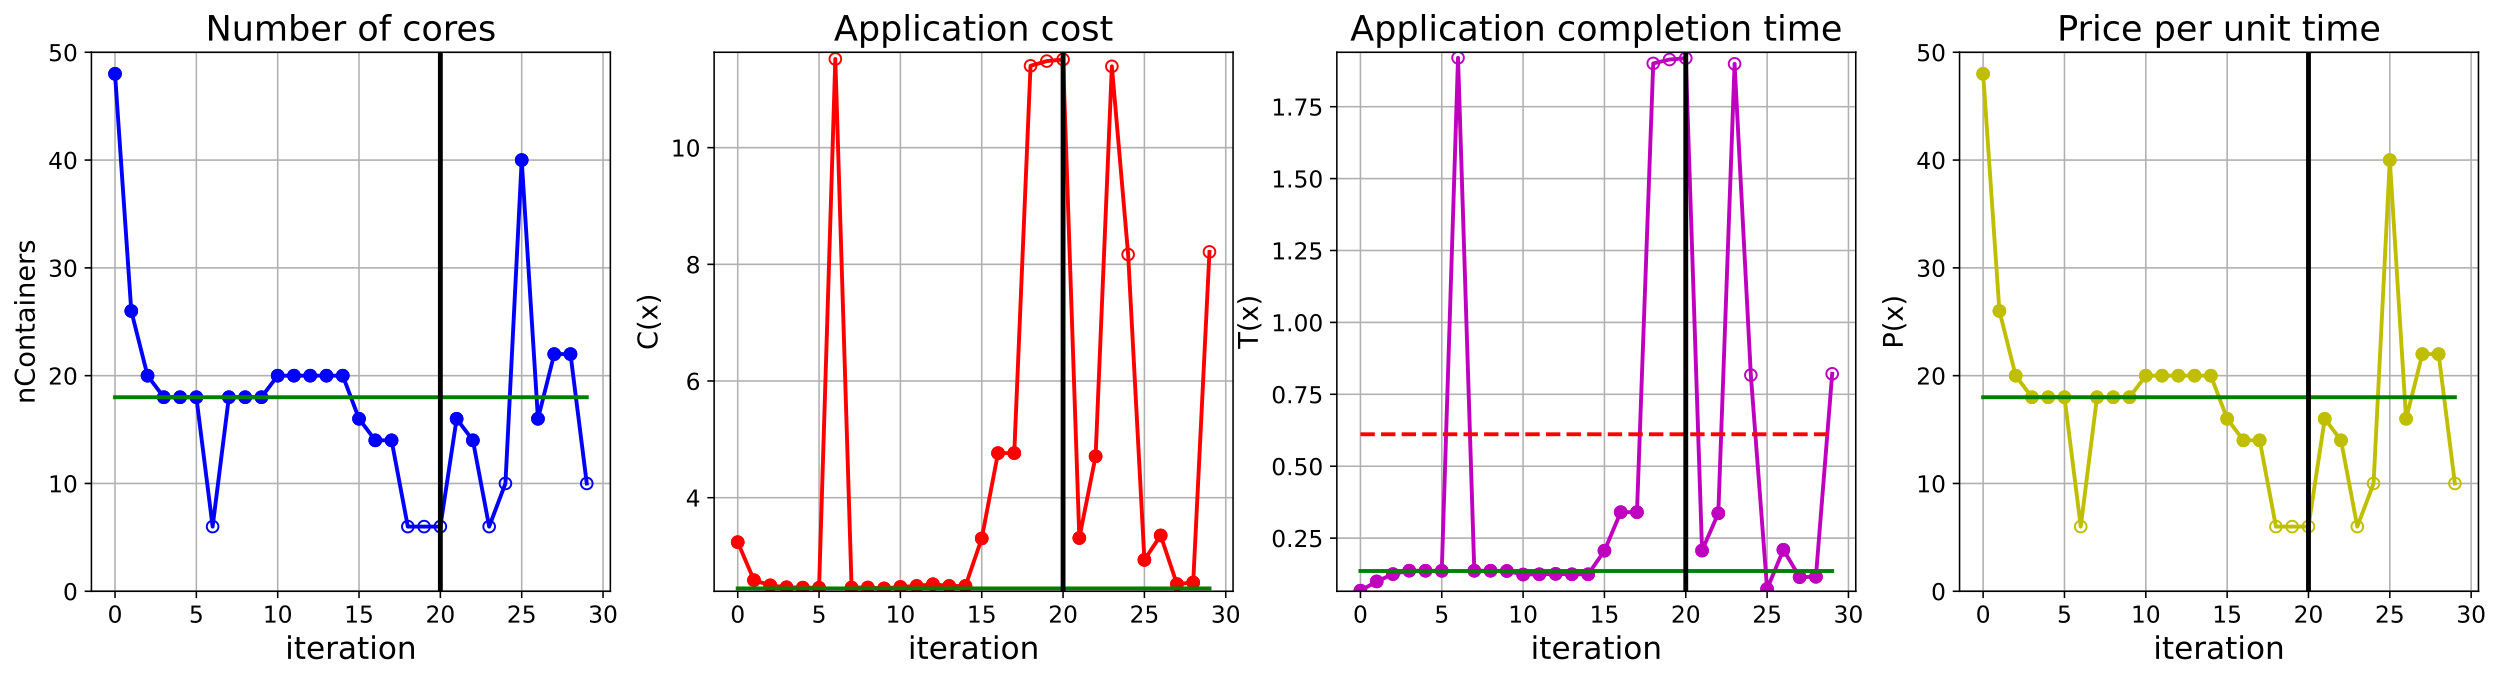 <?xml version="1.0" encoding="utf-8" standalone="no"?>
<!DOCTYPE svg PUBLIC "-//W3C//DTD SVG 1.1//EN"
  "http://www.w3.org/Graphics/SVG/1.1/DTD/svg11.dtd">
<!-- Created with matplotlib (https://matplotlib.org/) -->
<svg height="349.376pt" version="1.1" viewBox="0 0 1285.69 349.376" width="1285.69pt" xmlns="http://www.w3.org/2000/svg" xmlns:xlink="http://www.w3.org/1999/xlink">
 <defs>
  <style type="text/css">
*{stroke-linecap:butt;stroke-linejoin:round;}
  </style>
 </defs>
 <g id="figure_1">
  <g id="patch_1">
   <path d="M 0 349.376 
L 1285.69 349.376 
L 1285.69 0 
L 0 0 
z
" style="fill:#ffffff;"/>
  </g>
  <g id="axes_1">
   <g id="patch_2">
    <path d="M 47.019 304.077 
L 313.889 304.077 
L 313.889 26.877 
L 47.019 26.877 
z
" style="fill:#ffffff;"/>
   </g>
   <g id="matplotlib.axis_1">
    <g id="xtick_1">
     <g id="line2d_1">
      <path clip-path="url(#p3849e77ea0)" d="M 59.15 304.077 
L 59.15 26.877 
" style="fill:none;stroke:#b0b0b0;stroke-linecap:square;stroke-width:0.8;"/>
     </g>
     <g id="line2d_2">
      <defs>
       <path d="M 0 0 
L 0 3.5 
" id="m6191e62402" style="stroke:#000000;stroke-width:0.8;"/>
      </defs>
      <g>
       <use style="stroke:#000000;stroke-width:0.8;" x="59.15" xlink:href="#m6191e62402" y="304.077"/>
      </g>
     </g>
     <g id="text_1">
      <!-- 0 -->
      <defs>
       <path d="M 31.781 66.406 
Q 24.172 66.406 20.328 58.906 
Q 16.5 51.422 16.5 36.375 
Q 16.5 21.391 20.328 13.891 
Q 24.172 6.391 31.781 6.391 
Q 39.453 6.391 43.281 13.891 
Q 47.125 21.391 47.125 36.375 
Q 47.125 51.422 43.281 58.906 
Q 39.453 66.406 31.781 66.406 
z
M 31.781 74.219 
Q 44.047 74.219 50.516 64.516 
Q 56.984 54.828 56.984 36.375 
Q 56.984 17.969 50.516 8.266 
Q 44.047 -1.422 31.781 -1.422 
Q 19.531 -1.422 13.062 8.266 
Q 6.594 17.969 6.594 36.375 
Q 6.594 54.828 13.062 64.516 
Q 19.531 74.219 31.781 74.219 
z
" id="DejaVuSans-48"/>
      </defs>
      <g transform="translate(55.332 320.195)scale(0.12 -0.12)">
       <use xlink:href="#DejaVuSans-48"/>
      </g>
     </g>
    </g>
    <g id="xtick_2">
     <g id="line2d_3">
      <path clip-path="url(#p3849e77ea0)" d="M 100.979 304.077 
L 100.979 26.877 
" style="fill:none;stroke:#b0b0b0;stroke-linecap:square;stroke-width:0.8;"/>
     </g>
     <g id="line2d_4">
      <g>
       <use style="stroke:#000000;stroke-width:0.8;" x="100.979" xlink:href="#m6191e62402" y="304.077"/>
      </g>
     </g>
     <g id="text_2">
      <!-- 5 -->
      <defs>
       <path d="M 10.797 72.906 
L 49.516 72.906 
L 49.516 64.594 
L 19.828 64.594 
L 19.828 46.734 
Q 21.969 47.469 24.109 47.828 
Q 26.266 48.188 28.422 48.188 
Q 40.625 48.188 47.75 41.5 
Q 54.891 34.812 54.891 23.391 
Q 54.891 11.625 47.562 5.094 
Q 40.234 -1.422 26.906 -1.422 
Q 22.312 -1.422 17.547 -0.641 
Q 12.797 0.141 7.719 1.703 
L 7.719 11.625 
Q 12.109 9.234 16.797 8.062 
Q 21.484 6.891 26.703 6.891 
Q 35.156 6.891 40.078 11.328 
Q 45.016 15.766 45.016 23.391 
Q 45.016 31 40.078 35.438 
Q 35.156 39.891 26.703 39.891 
Q 22.75 39.891 18.812 39.016 
Q 14.891 38.141 10.797 36.281 
z
" id="DejaVuSans-53"/>
      </defs>
      <g transform="translate(97.161 320.195)scale(0.12 -0.12)">
       <use xlink:href="#DejaVuSans-53"/>
      </g>
     </g>
    </g>
    <g id="xtick_3">
     <g id="line2d_5">
      <path clip-path="url(#p3849e77ea0)" d="M 142.808 304.077 
L 142.808 26.877 
" style="fill:none;stroke:#b0b0b0;stroke-linecap:square;stroke-width:0.8;"/>
     </g>
     <g id="line2d_6">
      <g>
       <use style="stroke:#000000;stroke-width:0.8;" x="142.808" xlink:href="#m6191e62402" y="304.077"/>
      </g>
     </g>
     <g id="text_3">
      <!-- 10 -->
      <defs>
       <path d="M 12.406 8.297 
L 28.516 8.297 
L 28.516 63.922 
L 10.984 60.406 
L 10.984 69.391 
L 28.422 72.906 
L 38.281 72.906 
L 38.281 8.297 
L 54.391 8.297 
L 54.391 0 
L 12.406 0 
z
" id="DejaVuSans-49"/>
      </defs>
      <g transform="translate(135.173 320.195)scale(0.12 -0.12)">
       <use xlink:href="#DejaVuSans-49"/>
       <use x="63.623" xlink:href="#DejaVuSans-48"/>
      </g>
     </g>
    </g>
    <g id="xtick_4">
     <g id="line2d_7">
      <path clip-path="url(#p3849e77ea0)" d="M 184.637 304.077 
L 184.637 26.877 
" style="fill:none;stroke:#b0b0b0;stroke-linecap:square;stroke-width:0.8;"/>
     </g>
     <g id="line2d_8">
      <g>
       <use style="stroke:#000000;stroke-width:0.8;" x="184.637" xlink:href="#m6191e62402" y="304.077"/>
      </g>
     </g>
     <g id="text_4">
      <!-- 15 -->
      <g transform="translate(177.002 320.195)scale(0.12 -0.12)">
       <use xlink:href="#DejaVuSans-49"/>
       <use x="63.623" xlink:href="#DejaVuSans-53"/>
      </g>
     </g>
    </g>
    <g id="xtick_5">
     <g id="line2d_9">
      <path clip-path="url(#p3849e77ea0)" d="M 226.466 304.077 
L 226.466 26.877 
" style="fill:none;stroke:#b0b0b0;stroke-linecap:square;stroke-width:0.8;"/>
     </g>
     <g id="line2d_10">
      <g>
       <use style="stroke:#000000;stroke-width:0.8;" x="226.466" xlink:href="#m6191e62402" y="304.077"/>
      </g>
     </g>
     <g id="text_5">
      <!-- 20 -->
      <defs>
       <path d="M 19.188 8.297 
L 53.609 8.297 
L 53.609 0 
L 7.328 0 
L 7.328 8.297 
Q 12.938 14.109 22.625 23.891 
Q 32.328 33.688 34.812 36.531 
Q 39.547 41.844 41.422 45.531 
Q 43.312 49.219 43.312 52.781 
Q 43.312 58.594 39.234 62.25 
Q 35.156 65.922 28.609 65.922 
Q 23.969 65.922 18.812 64.312 
Q 13.672 62.703 7.812 59.422 
L 7.812 69.391 
Q 13.766 71.781 18.938 73 
Q 24.125 74.219 28.422 74.219 
Q 39.75 74.219 46.484 68.547 
Q 53.219 62.891 53.219 53.422 
Q 53.219 48.922 51.531 44.891 
Q 49.859 40.875 45.406 35.406 
Q 44.188 33.984 37.641 27.219 
Q 31.109 20.453 19.188 8.297 
z
" id="DejaVuSans-50"/>
      </defs>
      <g transform="translate(218.831 320.195)scale(0.12 -0.12)">
       <use xlink:href="#DejaVuSans-50"/>
       <use x="63.623" xlink:href="#DejaVuSans-48"/>
      </g>
     </g>
    </g>
    <g id="xtick_6">
     <g id="line2d_11">
      <path clip-path="url(#p3849e77ea0)" d="M 268.295 304.077 
L 268.295 26.877 
" style="fill:none;stroke:#b0b0b0;stroke-linecap:square;stroke-width:0.8;"/>
     </g>
     <g id="line2d_12">
      <g>
       <use style="stroke:#000000;stroke-width:0.8;" x="268.295" xlink:href="#m6191e62402" y="304.077"/>
      </g>
     </g>
     <g id="text_6">
      <!-- 25 -->
      <g transform="translate(260.66 320.195)scale(0.12 -0.12)">
       <use xlink:href="#DejaVuSans-50"/>
       <use x="63.623" xlink:href="#DejaVuSans-53"/>
      </g>
     </g>
    </g>
    <g id="xtick_7">
     <g id="line2d_13">
      <path clip-path="url(#p3849e77ea0)" d="M 310.124 304.077 
L 310.124 26.877 
" style="fill:none;stroke:#b0b0b0;stroke-linecap:square;stroke-width:0.8;"/>
     </g>
     <g id="line2d_14">
      <g>
       <use style="stroke:#000000;stroke-width:0.8;" x="310.124" xlink:href="#m6191e62402" y="304.077"/>
      </g>
     </g>
     <g id="text_7">
      <!-- 30 -->
      <defs>
       <path d="M 40.578 39.312 
Q 47.656 37.797 51.625 33 
Q 55.609 28.219 55.609 21.188 
Q 55.609 10.406 48.188 4.484 
Q 40.766 -1.422 27.094 -1.422 
Q 22.516 -1.422 17.656 -0.516 
Q 12.797 0.391 7.625 2.203 
L 7.625 11.719 
Q 11.719 9.328 16.594 8.109 
Q 21.484 6.891 26.812 6.891 
Q 36.078 6.891 40.938 10.547 
Q 45.797 14.203 45.797 21.188 
Q 45.797 27.641 41.281 31.266 
Q 36.766 34.906 28.719 34.906 
L 20.219 34.906 
L 20.219 43.016 
L 29.109 43.016 
Q 36.375 43.016 40.234 45.922 
Q 44.094 48.828 44.094 54.297 
Q 44.094 59.906 40.109 62.906 
Q 36.141 65.922 28.719 65.922 
Q 24.656 65.922 20.016 65.031 
Q 15.375 64.156 9.812 62.312 
L 9.812 71.094 
Q 15.438 72.656 20.344 73.438 
Q 25.25 74.219 29.594 74.219 
Q 40.828 74.219 47.359 69.109 
Q 53.906 64.016 53.906 55.328 
Q 53.906 49.266 50.438 45.094 
Q 46.969 40.922 40.578 39.312 
z
" id="DejaVuSans-51"/>
      </defs>
      <g transform="translate(302.489 320.195)scale(0.12 -0.12)">
       <use xlink:href="#DejaVuSans-51"/>
       <use x="63.623" xlink:href="#DejaVuSans-48"/>
      </g>
     </g>
    </g>
    <g id="text_8">
     <!-- iteration -->
     <defs>
      <path d="M 9.422 54.688 
L 18.406 54.688 
L 18.406 0 
L 9.422 0 
z
M 9.422 75.984 
L 18.406 75.984 
L 18.406 64.594 
L 9.422 64.594 
z
" id="DejaVuSans-105"/>
      <path d="M 18.312 70.219 
L 18.312 54.688 
L 36.812 54.688 
L 36.812 47.703 
L 18.312 47.703 
L 18.312 18.016 
Q 18.312 11.328 20.141 9.422 
Q 21.969 7.516 27.594 7.516 
L 36.812 7.516 
L 36.812 0 
L 27.594 0 
Q 17.188 0 13.234 3.875 
Q 9.281 7.766 9.281 18.016 
L 9.281 47.703 
L 2.688 47.703 
L 2.688 54.688 
L 9.281 54.688 
L 9.281 70.219 
z
" id="DejaVuSans-116"/>
      <path d="M 56.203 29.594 
L 56.203 25.203 
L 14.891 25.203 
Q 15.484 15.922 20.484 11.062 
Q 25.484 6.203 34.422 6.203 
Q 39.594 6.203 44.453 7.469 
Q 49.312 8.734 54.109 11.281 
L 54.109 2.781 
Q 49.266 0.734 44.188 -0.344 
Q 39.109 -1.422 33.891 -1.422 
Q 20.797 -1.422 13.156 6.188 
Q 5.516 13.812 5.516 26.812 
Q 5.516 40.234 12.766 48.109 
Q 20.016 56 32.328 56 
Q 43.359 56 49.781 48.891 
Q 56.203 41.797 56.203 29.594 
z
M 47.219 32.234 
Q 47.125 39.594 43.094 43.984 
Q 39.062 48.391 32.422 48.391 
Q 24.906 48.391 20.391 44.141 
Q 15.875 39.891 15.188 32.172 
z
" id="DejaVuSans-101"/>
      <path d="M 41.109 46.297 
Q 39.594 47.172 37.812 47.578 
Q 36.031 48 33.891 48 
Q 26.266 48 22.188 43.047 
Q 18.109 38.094 18.109 28.812 
L 18.109 0 
L 9.078 0 
L 9.078 54.688 
L 18.109 54.688 
L 18.109 46.188 
Q 20.953 51.172 25.484 53.578 
Q 30.031 56 36.531 56 
Q 37.453 56 38.578 55.875 
Q 39.703 55.766 41.062 55.516 
z
" id="DejaVuSans-114"/>
      <path d="M 34.281 27.484 
Q 23.391 27.484 19.188 25 
Q 14.984 22.516 14.984 16.5 
Q 14.984 11.719 18.141 8.906 
Q 21.297 6.109 26.703 6.109 
Q 34.188 6.109 38.703 11.406 
Q 43.219 16.703 43.219 25.484 
L 43.219 27.484 
z
M 52.203 31.203 
L 52.203 0 
L 43.219 0 
L 43.219 8.297 
Q 40.141 3.328 35.547 0.953 
Q 30.953 -1.422 24.312 -1.422 
Q 15.922 -1.422 10.953 3.297 
Q 6 8.016 6 15.922 
Q 6 25.141 12.172 29.828 
Q 18.359 34.516 30.609 34.516 
L 43.219 34.516 
L 43.219 35.406 
Q 43.219 41.609 39.141 45 
Q 35.062 48.391 27.688 48.391 
Q 23 48.391 18.547 47.266 
Q 14.109 46.141 10.016 43.891 
L 10.016 52.203 
Q 14.938 54.109 19.578 55.047 
Q 24.219 56 28.609 56 
Q 40.484 56 46.344 49.844 
Q 52.203 43.703 52.203 31.203 
z
" id="DejaVuSans-97"/>
      <path d="M 30.609 48.391 
Q 23.391 48.391 19.188 42.75 
Q 14.984 37.109 14.984 27.297 
Q 14.984 17.484 19.156 11.844 
Q 23.344 6.203 30.609 6.203 
Q 37.797 6.203 41.984 11.859 
Q 46.188 17.531 46.188 27.297 
Q 46.188 37.016 41.984 42.703 
Q 37.797 48.391 30.609 48.391 
z
M 30.609 56 
Q 42.328 56 49.016 48.375 
Q 55.719 40.766 55.719 27.297 
Q 55.719 13.875 49.016 6.219 
Q 42.328 -1.422 30.609 -1.422 
Q 18.844 -1.422 12.172 6.219 
Q 5.516 13.875 5.516 27.297 
Q 5.516 40.766 12.172 48.375 
Q 18.844 56 30.609 56 
z
" id="DejaVuSans-111"/>
      <path d="M 54.891 33.016 
L 54.891 0 
L 45.906 0 
L 45.906 32.719 
Q 45.906 40.484 42.875 44.328 
Q 39.844 48.188 33.797 48.188 
Q 26.516 48.188 22.312 43.547 
Q 18.109 38.922 18.109 30.906 
L 18.109 0 
L 9.078 0 
L 9.078 54.688 
L 18.109 54.688 
L 18.109 46.188 
Q 21.344 51.125 25.703 53.562 
Q 30.078 56 35.797 56 
Q 45.219 56 50.047 50.172 
Q 54.891 44.344 54.891 33.016 
z
" id="DejaVuSans-110"/>
     </defs>
     <g transform="translate(146.658 338.848)scale(0.16 -0.16)">
      <use xlink:href="#DejaVuSans-105"/>
      <use x="27.783" xlink:href="#DejaVuSans-116"/>
      <use x="66.992" xlink:href="#DejaVuSans-101"/>
      <use x="128.516" xlink:href="#DejaVuSans-114"/>
      <use x="169.629" xlink:href="#DejaVuSans-97"/>
      <use x="230.908" xlink:href="#DejaVuSans-116"/>
      <use x="270.117" xlink:href="#DejaVuSans-105"/>
      <use x="297.9" xlink:href="#DejaVuSans-111"/>
      <use x="359.082" xlink:href="#DejaVuSans-110"/>
     </g>
    </g>
   </g>
   <g id="matplotlib.axis_2">
    <g id="ytick_1">
     <g id="line2d_15">
      <path clip-path="url(#p3849e77ea0)" d="M 47.019 304.077 
L 313.889 304.077 
" style="fill:none;stroke:#b0b0b0;stroke-linecap:square;stroke-width:0.8;"/>
     </g>
     <g id="line2d_16">
      <defs>
       <path d="M 0 0 
L -3.5 0 
" id="m72a6dc9a99" style="stroke:#000000;stroke-width:0.8;"/>
      </defs>
      <g>
       <use style="stroke:#000000;stroke-width:0.8;" x="47.019" xlink:href="#m72a6dc9a99" y="304.077"/>
      </g>
     </g>
     <g id="text_9">
      <!-- 0 -->
      <g transform="translate(32.384 308.636)scale(0.12 -0.12)">
       <use xlink:href="#DejaVuSans-48"/>
      </g>
     </g>
    </g>
    <g id="ytick_2">
     <g id="line2d_17">
      <path clip-path="url(#p3849e77ea0)" d="M 47.019 248.637 
L 313.889 248.637 
" style="fill:none;stroke:#b0b0b0;stroke-linecap:square;stroke-width:0.8;"/>
     </g>
     <g id="line2d_18">
      <g>
       <use style="stroke:#000000;stroke-width:0.8;" x="47.019" xlink:href="#m72a6dc9a99" y="248.637"/>
      </g>
     </g>
     <g id="text_10">
      <!-- 10 -->
      <g transform="translate(24.749 253.196)scale(0.12 -0.12)">
       <use xlink:href="#DejaVuSans-49"/>
       <use x="63.623" xlink:href="#DejaVuSans-48"/>
      </g>
     </g>
    </g>
    <g id="ytick_3">
     <g id="line2d_19">
      <path clip-path="url(#p3849e77ea0)" d="M 47.019 193.197 
L 313.889 193.197 
" style="fill:none;stroke:#b0b0b0;stroke-linecap:square;stroke-width:0.8;"/>
     </g>
     <g id="line2d_20">
      <g>
       <use style="stroke:#000000;stroke-width:0.8;" x="47.019" xlink:href="#m72a6dc9a99" y="193.197"/>
      </g>
     </g>
     <g id="text_11">
      <!-- 20 -->
      <g transform="translate(24.749 197.756)scale(0.12 -0.12)">
       <use xlink:href="#DejaVuSans-50"/>
       <use x="63.623" xlink:href="#DejaVuSans-48"/>
      </g>
     </g>
    </g>
    <g id="ytick_4">
     <g id="line2d_21">
      <path clip-path="url(#p3849e77ea0)" d="M 47.019 137.757 
L 313.889 137.757 
" style="fill:none;stroke:#b0b0b0;stroke-linecap:square;stroke-width:0.8;"/>
     </g>
     <g id="line2d_22">
      <g>
       <use style="stroke:#000000;stroke-width:0.8;" x="47.019" xlink:href="#m72a6dc9a99" y="137.757"/>
      </g>
     </g>
     <g id="text_12">
      <!-- 30 -->
      <g transform="translate(24.749 142.316)scale(0.12 -0.12)">
       <use xlink:href="#DejaVuSans-51"/>
       <use x="63.623" xlink:href="#DejaVuSans-48"/>
      </g>
     </g>
    </g>
    <g id="ytick_5">
     <g id="line2d_23">
      <path clip-path="url(#p3849e77ea0)" d="M 47.019 82.317 
L 313.889 82.317 
" style="fill:none;stroke:#b0b0b0;stroke-linecap:square;stroke-width:0.8;"/>
     </g>
     <g id="line2d_24">
      <g>
       <use style="stroke:#000000;stroke-width:0.8;" x="47.019" xlink:href="#m72a6dc9a99" y="82.317"/>
      </g>
     </g>
     <g id="text_13">
      <!-- 40 -->
      <defs>
       <path d="M 37.797 64.312 
L 12.891 25.391 
L 37.797 25.391 
z
M 35.203 72.906 
L 47.609 72.906 
L 47.609 25.391 
L 58.016 25.391 
L 58.016 17.188 
L 47.609 17.188 
L 47.609 0 
L 37.797 0 
L 37.797 17.188 
L 4.891 17.188 
L 4.891 26.703 
z
" id="DejaVuSans-52"/>
      </defs>
      <g transform="translate(24.749 86.876)scale(0.12 -0.12)">
       <use xlink:href="#DejaVuSans-52"/>
       <use x="63.623" xlink:href="#DejaVuSans-48"/>
      </g>
     </g>
    </g>
    <g id="ytick_6">
     <g id="line2d_25">
      <path clip-path="url(#p3849e77ea0)" d="M 47.019 26.877 
L 313.889 26.877 
" style="fill:none;stroke:#b0b0b0;stroke-linecap:square;stroke-width:0.8;"/>
     </g>
     <g id="line2d_26">
      <g>
       <use style="stroke:#000000;stroke-width:0.8;" x="47.019" xlink:href="#m72a6dc9a99" y="26.877"/>
      </g>
     </g>
     <g id="text_14">
      <!-- 50 -->
      <g transform="translate(24.749 31.436)scale(0.12 -0.12)">
       <use xlink:href="#DejaVuSans-53"/>
       <use x="63.623" xlink:href="#DejaVuSans-48"/>
      </g>
     </g>
    </g>
    <g id="text_15">
     <!-- nContainers -->
     <defs>
      <path d="M 64.406 67.281 
L 64.406 56.891 
Q 59.422 61.531 53.781 63.812 
Q 48.141 66.109 41.797 66.109 
Q 29.297 66.109 22.656 58.469 
Q 16.016 50.828 16.016 36.375 
Q 16.016 21.969 22.656 14.328 
Q 29.297 6.688 41.797 6.688 
Q 48.141 6.688 53.781 8.984 
Q 59.422 11.281 64.406 15.922 
L 64.406 5.609 
Q 59.234 2.094 53.438 0.328 
Q 47.656 -1.422 41.219 -1.422 
Q 24.656 -1.422 15.125 8.703 
Q 5.609 18.844 5.609 36.375 
Q 5.609 53.953 15.125 64.078 
Q 24.656 74.219 41.219 74.219 
Q 47.75 74.219 53.531 72.484 
Q 59.328 70.75 64.406 67.281 
z
" id="DejaVuSans-67"/>
      <path d="M 44.281 53.078 
L 44.281 44.578 
Q 40.484 46.531 36.375 47.5 
Q 32.281 48.484 27.875 48.484 
Q 21.188 48.484 17.844 46.438 
Q 14.5 44.391 14.5 40.281 
Q 14.5 37.156 16.891 35.375 
Q 19.281 33.594 26.516 31.984 
L 29.594 31.297 
Q 39.156 29.25 43.188 25.516 
Q 47.219 21.781 47.219 15.094 
Q 47.219 7.469 41.188 3.016 
Q 35.156 -1.422 24.609 -1.422 
Q 20.219 -1.422 15.453 -0.562 
Q 10.688 0.297 5.422 2 
L 5.422 11.281 
Q 10.406 8.688 15.234 7.391 
Q 20.062 6.109 24.812 6.109 
Q 31.156 6.109 34.562 8.281 
Q 37.984 10.453 37.984 14.406 
Q 37.984 18.062 35.516 20.016 
Q 33.062 21.969 24.703 23.781 
L 21.578 24.516 
Q 13.234 26.266 9.516 29.906 
Q 5.812 33.547 5.812 39.891 
Q 5.812 47.609 11.281 51.797 
Q 16.75 56 26.812 56 
Q 31.781 56 36.172 55.266 
Q 40.578 54.547 44.281 53.078 
z
" id="DejaVuSans-115"/>
     </defs>
     <g transform="translate(17.838 207.767)rotate(-90)scale(0.14 -0.14)">
      <use xlink:href="#DejaVuSans-110"/>
      <use x="63.379" xlink:href="#DejaVuSans-67"/>
      <use x="133.203" xlink:href="#DejaVuSans-111"/>
      <use x="194.385" xlink:href="#DejaVuSans-110"/>
      <use x="257.764" xlink:href="#DejaVuSans-116"/>
      <use x="296.973" xlink:href="#DejaVuSans-97"/>
      <use x="358.252" xlink:href="#DejaVuSans-105"/>
      <use x="386.035" xlink:href="#DejaVuSans-110"/>
      <use x="449.414" xlink:href="#DejaVuSans-101"/>
      <use x="510.938" xlink:href="#DejaVuSans-114"/>
      <use x="552.051" xlink:href="#DejaVuSans-115"/>
     </g>
    </g>
   </g>
   <g id="line2d_27">
    <path clip-path="url(#p3849e77ea0)" d="M 59.15 37.965 
L 67.516 159.933 
L 75.881 193.197 
L 84.247 204.285 
L 92.613 204.285 
L 100.979 204.285 
L 109.345 270.813 
L 117.711 204.285 
L 126.076 204.285 
L 134.442 204.285 
L 142.808 193.197 
L 151.174 193.197 
L 159.54 193.197 
L 167.905 193.197 
L 176.271 193.197 
L 184.637 215.373 
L 193.003 226.461 
L 201.369 226.461 
L 209.735 270.813 
L 218.1 270.813 
L 226.466 270.813 
L 234.832 215.373 
L 243.198 226.461 
L 251.564 270.813 
L 259.929 248.637 
L 268.295 82.317 
L 276.661 215.373 
L 285.027 182.109 
L 293.393 182.109 
L 301.759 248.637 
" style="fill:none;stroke:#0000ff;stroke-linecap:square;stroke-width:2;"/>
    <defs>
     <path d="M 0 3 
C 0.796 3 1.559 2.684 2.121 2.121 
C 2.684 1.559 3 0.796 3 0 
C 3 -0.796 2.684 -1.559 2.121 -2.121 
C 1.559 -2.684 0.796 -3 0 -3 
C -0.796 -3 -1.559 -2.684 -2.121 -2.121 
C -2.684 -1.559 -3 -0.796 -3 0 
C -3 0.796 -2.684 1.559 -2.121 2.121 
C -1.559 2.684 -0.796 3 0 3 
z
" id="m1d29385646" style="stroke:#0000ff;"/>
    </defs>
    <g clip-path="url(#p3849e77ea0)">
     <use style="fill-opacity:0;stroke:#0000ff;" x="59.15" xlink:href="#m1d29385646" y="37.965"/>
     <use style="fill-opacity:0;stroke:#0000ff;" x="67.516" xlink:href="#m1d29385646" y="159.933"/>
     <use style="fill-opacity:0;stroke:#0000ff;" x="75.881" xlink:href="#m1d29385646" y="193.197"/>
     <use style="fill-opacity:0;stroke:#0000ff;" x="84.247" xlink:href="#m1d29385646" y="204.285"/>
     <use style="fill-opacity:0;stroke:#0000ff;" x="92.613" xlink:href="#m1d29385646" y="204.285"/>
     <use style="fill-opacity:0;stroke:#0000ff;" x="100.979" xlink:href="#m1d29385646" y="204.285"/>
     <use style="fill-opacity:0;stroke:#0000ff;" x="109.345" xlink:href="#m1d29385646" y="270.813"/>
     <use style="fill-opacity:0;stroke:#0000ff;" x="117.711" xlink:href="#m1d29385646" y="204.285"/>
     <use style="fill-opacity:0;stroke:#0000ff;" x="126.076" xlink:href="#m1d29385646" y="204.285"/>
     <use style="fill-opacity:0;stroke:#0000ff;" x="134.442" xlink:href="#m1d29385646" y="204.285"/>
     <use style="fill-opacity:0;stroke:#0000ff;" x="142.808" xlink:href="#m1d29385646" y="193.197"/>
     <use style="fill-opacity:0;stroke:#0000ff;" x="151.174" xlink:href="#m1d29385646" y="193.197"/>
     <use style="fill-opacity:0;stroke:#0000ff;" x="159.54" xlink:href="#m1d29385646" y="193.197"/>
     <use style="fill-opacity:0;stroke:#0000ff;" x="167.905" xlink:href="#m1d29385646" y="193.197"/>
     <use style="fill-opacity:0;stroke:#0000ff;" x="176.271" xlink:href="#m1d29385646" y="193.197"/>
     <use style="fill-opacity:0;stroke:#0000ff;" x="184.637" xlink:href="#m1d29385646" y="215.373"/>
     <use style="fill-opacity:0;stroke:#0000ff;" x="193.003" xlink:href="#m1d29385646" y="226.461"/>
     <use style="fill-opacity:0;stroke:#0000ff;" x="201.369" xlink:href="#m1d29385646" y="226.461"/>
     <use style="fill-opacity:0;stroke:#0000ff;" x="209.735" xlink:href="#m1d29385646" y="270.813"/>
     <use style="fill-opacity:0;stroke:#0000ff;" x="218.1" xlink:href="#m1d29385646" y="270.813"/>
     <use style="fill-opacity:0;stroke:#0000ff;" x="226.466" xlink:href="#m1d29385646" y="270.813"/>
     <use style="fill-opacity:0;stroke:#0000ff;" x="234.832" xlink:href="#m1d29385646" y="215.373"/>
     <use style="fill-opacity:0;stroke:#0000ff;" x="243.198" xlink:href="#m1d29385646" y="226.461"/>
     <use style="fill-opacity:0;stroke:#0000ff;" x="251.564" xlink:href="#m1d29385646" y="270.813"/>
     <use style="fill-opacity:0;stroke:#0000ff;" x="259.929" xlink:href="#m1d29385646" y="248.637"/>
     <use style="fill-opacity:0;stroke:#0000ff;" x="268.295" xlink:href="#m1d29385646" y="82.317"/>
     <use style="fill-opacity:0;stroke:#0000ff;" x="276.661" xlink:href="#m1d29385646" y="215.373"/>
     <use style="fill-opacity:0;stroke:#0000ff;" x="285.027" xlink:href="#m1d29385646" y="182.109"/>
     <use style="fill-opacity:0;stroke:#0000ff;" x="293.393" xlink:href="#m1d29385646" y="182.109"/>
     <use style="fill-opacity:0;stroke:#0000ff;" x="301.759" xlink:href="#m1d29385646" y="248.637"/>
    </g>
   </g>
   <g id="line2d_28">
    <defs>
     <path d="M 0 3 
C 0.796 3 1.559 2.684 2.121 2.121 
C 2.684 1.559 3 0.796 3 0 
C 3 -0.796 2.684 -1.559 2.121 -2.121 
C 1.559 -2.684 0.796 -3 0 -3 
C -0.796 -3 -1.559 -2.684 -2.121 -2.121 
C -2.684 -1.559 -3 -0.796 -3 0 
C -3 0.796 -2.684 1.559 -2.121 2.121 
C -1.559 2.684 -0.796 3 0 3 
z
" id="m370dbeaf12" style="stroke:#0000ff;"/>
    </defs>
    <g clip-path="url(#p3849e77ea0)">
     <use style="fill:#0000ff;stroke:#0000ff;" x="59.15" xlink:href="#m370dbeaf12" y="37.965"/>
    </g>
   </g>
   <g id="line2d_29">
    <g clip-path="url(#p3849e77ea0)">
     <use style="fill:#0000ff;stroke:#0000ff;" x="67.516" xlink:href="#m370dbeaf12" y="159.933"/>
    </g>
   </g>
   <g id="line2d_30">
    <g clip-path="url(#p3849e77ea0)">
     <use style="fill:#0000ff;stroke:#0000ff;" x="75.881" xlink:href="#m370dbeaf12" y="193.197"/>
    </g>
   </g>
   <g id="line2d_31">
    <g clip-path="url(#p3849e77ea0)">
     <use style="fill:#0000ff;stroke:#0000ff;" x="84.247" xlink:href="#m370dbeaf12" y="204.285"/>
    </g>
   </g>
   <g id="line2d_32">
    <g clip-path="url(#p3849e77ea0)">
     <use style="fill:#0000ff;stroke:#0000ff;" x="92.613" xlink:href="#m370dbeaf12" y="204.285"/>
    </g>
   </g>
   <g id="line2d_33">
    <g clip-path="url(#p3849e77ea0)">
     <use style="fill:#0000ff;stroke:#0000ff;" x="100.979" xlink:href="#m370dbeaf12" y="204.285"/>
    </g>
   </g>
   <g id="line2d_34">
    <g clip-path="url(#p3849e77ea0)">
     <use style="fill:#0000ff;stroke:#0000ff;" x="117.711" xlink:href="#m370dbeaf12" y="204.285"/>
    </g>
   </g>
   <g id="line2d_35">
    <g clip-path="url(#p3849e77ea0)">
     <use style="fill:#0000ff;stroke:#0000ff;" x="126.076" xlink:href="#m370dbeaf12" y="204.285"/>
    </g>
   </g>
   <g id="line2d_36">
    <g clip-path="url(#p3849e77ea0)">
     <use style="fill:#0000ff;stroke:#0000ff;" x="134.442" xlink:href="#m370dbeaf12" y="204.285"/>
    </g>
   </g>
   <g id="line2d_37">
    <g clip-path="url(#p3849e77ea0)">
     <use style="fill:#0000ff;stroke:#0000ff;" x="142.808" xlink:href="#m370dbeaf12" y="193.197"/>
    </g>
   </g>
   <g id="line2d_38">
    <g clip-path="url(#p3849e77ea0)">
     <use style="fill:#0000ff;stroke:#0000ff;" x="151.174" xlink:href="#m370dbeaf12" y="193.197"/>
    </g>
   </g>
   <g id="line2d_39">
    <g clip-path="url(#p3849e77ea0)">
     <use style="fill:#0000ff;stroke:#0000ff;" x="159.54" xlink:href="#m370dbeaf12" y="193.197"/>
    </g>
   </g>
   <g id="line2d_40">
    <g clip-path="url(#p3849e77ea0)">
     <use style="fill:#0000ff;stroke:#0000ff;" x="167.905" xlink:href="#m370dbeaf12" y="193.197"/>
    </g>
   </g>
   <g id="line2d_41">
    <g clip-path="url(#p3849e77ea0)">
     <use style="fill:#0000ff;stroke:#0000ff;" x="176.271" xlink:href="#m370dbeaf12" y="193.197"/>
    </g>
   </g>
   <g id="line2d_42">
    <g clip-path="url(#p3849e77ea0)">
     <use style="fill:#0000ff;stroke:#0000ff;" x="184.637" xlink:href="#m370dbeaf12" y="215.373"/>
    </g>
   </g>
   <g id="line2d_43">
    <g clip-path="url(#p3849e77ea0)">
     <use style="fill:#0000ff;stroke:#0000ff;" x="193.003" xlink:href="#m370dbeaf12" y="226.461"/>
    </g>
   </g>
   <g id="line2d_44">
    <g clip-path="url(#p3849e77ea0)">
     <use style="fill:#0000ff;stroke:#0000ff;" x="201.369" xlink:href="#m370dbeaf12" y="226.461"/>
    </g>
   </g>
   <g id="line2d_45">
    <g clip-path="url(#p3849e77ea0)">
     <use style="fill:#0000ff;stroke:#0000ff;" x="234.832" xlink:href="#m370dbeaf12" y="215.373"/>
    </g>
   </g>
   <g id="line2d_46">
    <g clip-path="url(#p3849e77ea0)">
     <use style="fill:#0000ff;stroke:#0000ff;" x="243.198" xlink:href="#m370dbeaf12" y="226.461"/>
    </g>
   </g>
   <g id="line2d_47">
    <g clip-path="url(#p3849e77ea0)">
     <use style="fill:#0000ff;stroke:#0000ff;" x="268.295" xlink:href="#m370dbeaf12" y="82.317"/>
    </g>
   </g>
   <g id="line2d_48">
    <g clip-path="url(#p3849e77ea0)">
     <use style="fill:#0000ff;stroke:#0000ff;" x="276.661" xlink:href="#m370dbeaf12" y="215.373"/>
    </g>
   </g>
   <g id="line2d_49">
    <g clip-path="url(#p3849e77ea0)">
     <use style="fill:#0000ff;stroke:#0000ff;" x="285.027" xlink:href="#m370dbeaf12" y="182.109"/>
    </g>
   </g>
   <g id="line2d_50">
    <g clip-path="url(#p3849e77ea0)">
     <use style="fill:#0000ff;stroke:#0000ff;" x="293.393" xlink:href="#m370dbeaf12" y="182.109"/>
    </g>
   </g>
   <g id="line2d_51">
    <path clip-path="url(#p3849e77ea0)" d="M 59.15 204.285 
L 67.516 204.285 
L 75.881 204.285 
L 84.247 204.285 
L 92.613 204.285 
L 100.979 204.285 
L 109.345 204.285 
L 117.711 204.285 
L 126.076 204.285 
L 134.442 204.285 
L 142.808 204.285 
L 151.174 204.285 
L 159.54 204.285 
L 167.905 204.285 
L 176.271 204.285 
L 184.637 204.285 
L 193.003 204.285 
L 201.369 204.285 
L 209.735 204.285 
L 218.1 204.285 
L 226.466 204.285 
L 234.832 204.285 
L 243.198 204.285 
L 251.564 204.285 
L 259.929 204.285 
L 268.295 204.285 
L 276.661 204.285 
L 285.027 204.285 
L 293.393 204.285 
L 301.759 204.285 
" style="fill:none;stroke:#008000;stroke-linecap:square;stroke-width:2;"/>
   </g>
   <g id="line2d_52">
    <path clip-path="url(#p3849e77ea0)" d="M 226.466 304.077 
L 226.466 26.877 
" style="fill:none;stroke:#000000;stroke-linecap:square;stroke-width:2.5;"/>
   </g>
   <g id="patch_3">
    <path d="M 47.019 304.077 
L 47.019 26.877 
" style="fill:none;stroke:#000000;stroke-linecap:square;stroke-linejoin:miter;stroke-width:0.8;"/>
   </g>
   <g id="patch_4">
    <path d="M 313.889 304.077 
L 313.889 26.877 
" style="fill:none;stroke:#000000;stroke-linecap:square;stroke-linejoin:miter;stroke-width:0.8;"/>
   </g>
   <g id="patch_5">
    <path d="M 47.019 304.077 
L 313.889 304.077 
" style="fill:none;stroke:#000000;stroke-linecap:square;stroke-linejoin:miter;stroke-width:0.8;"/>
   </g>
   <g id="patch_6">
    <path d="M 47.019 26.877 
L 313.889 26.877 
" style="fill:none;stroke:#000000;stroke-linecap:square;stroke-linejoin:miter;stroke-width:0.8;"/>
   </g>
   <g id="text_16">
    <!-- Number of cores -->
    <defs>
     <path d="M 9.812 72.906 
L 23.094 72.906 
L 55.422 11.922 
L 55.422 72.906 
L 64.984 72.906 
L 64.984 0 
L 51.703 0 
L 19.391 60.984 
L 19.391 0 
L 9.812 0 
z
" id="DejaVuSans-78"/>
     <path d="M 8.5 21.578 
L 8.5 54.688 
L 17.484 54.688 
L 17.484 21.922 
Q 17.484 14.156 20.5 10.266 
Q 23.531 6.391 29.594 6.391 
Q 36.859 6.391 41.078 11.031 
Q 45.312 15.672 45.312 23.688 
L 45.312 54.688 
L 54.297 54.688 
L 54.297 0 
L 45.312 0 
L 45.312 8.406 
Q 42.047 3.422 37.719 1 
Q 33.406 -1.422 27.688 -1.422 
Q 18.266 -1.422 13.375 4.438 
Q 8.5 10.297 8.5 21.578 
z
M 31.109 56 
z
" id="DejaVuSans-117"/>
     <path d="M 52 44.188 
Q 55.375 50.25 60.062 53.125 
Q 64.75 56 71.094 56 
Q 79.641 56 84.281 50.016 
Q 88.922 44.047 88.922 33.016 
L 88.922 0 
L 79.891 0 
L 79.891 32.719 
Q 79.891 40.578 77.094 44.375 
Q 74.312 48.188 68.609 48.188 
Q 61.625 48.188 57.562 43.547 
Q 53.516 38.922 53.516 30.906 
L 53.516 0 
L 44.484 0 
L 44.484 32.719 
Q 44.484 40.625 41.703 44.406 
Q 38.922 48.188 33.109 48.188 
Q 26.219 48.188 22.156 43.531 
Q 18.109 38.875 18.109 30.906 
L 18.109 0 
L 9.078 0 
L 9.078 54.688 
L 18.109 54.688 
L 18.109 46.188 
Q 21.188 51.219 25.484 53.609 
Q 29.781 56 35.688 56 
Q 41.656 56 45.828 52.969 
Q 50 49.953 52 44.188 
z
" id="DejaVuSans-109"/>
     <path d="M 48.688 27.297 
Q 48.688 37.203 44.609 42.844 
Q 40.531 48.484 33.406 48.484 
Q 26.266 48.484 22.188 42.844 
Q 18.109 37.203 18.109 27.297 
Q 18.109 17.391 22.188 11.75 
Q 26.266 6.109 33.406 6.109 
Q 40.531 6.109 44.609 11.75 
Q 48.688 17.391 48.688 27.297 
z
M 18.109 46.391 
Q 20.953 51.266 25.266 53.625 
Q 29.594 56 35.594 56 
Q 45.562 56 51.781 48.094 
Q 58.016 40.188 58.016 27.297 
Q 58.016 14.406 51.781 6.484 
Q 45.562 -1.422 35.594 -1.422 
Q 29.594 -1.422 25.266 0.953 
Q 20.953 3.328 18.109 8.203 
L 18.109 0 
L 9.078 0 
L 9.078 75.984 
L 18.109 75.984 
z
" id="DejaVuSans-98"/>
     <path id="DejaVuSans-32"/>
     <path d="M 37.109 75.984 
L 37.109 68.5 
L 28.516 68.5 
Q 23.688 68.5 21.797 66.547 
Q 19.922 64.594 19.922 59.516 
L 19.922 54.688 
L 34.719 54.688 
L 34.719 47.703 
L 19.922 47.703 
L 19.922 0 
L 10.891 0 
L 10.891 47.703 
L 2.297 47.703 
L 2.297 54.688 
L 10.891 54.688 
L 10.891 58.5 
Q 10.891 67.625 15.141 71.797 
Q 19.391 75.984 28.609 75.984 
z
" id="DejaVuSans-102"/>
     <path d="M 48.781 52.594 
L 48.781 44.188 
Q 44.969 46.297 41.141 47.344 
Q 37.312 48.391 33.406 48.391 
Q 24.656 48.391 19.812 42.844 
Q 14.984 37.312 14.984 27.297 
Q 14.984 17.281 19.812 11.734 
Q 24.656 6.203 33.406 6.203 
Q 37.312 6.203 41.141 7.25 
Q 44.969 8.297 48.781 10.406 
L 48.781 2.094 
Q 45.016 0.344 40.984 -0.531 
Q 36.969 -1.422 32.422 -1.422 
Q 20.062 -1.422 12.781 6.344 
Q 5.516 14.109 5.516 27.297 
Q 5.516 40.672 12.859 48.328 
Q 20.219 56 33.016 56 
Q 37.156 56 41.109 55.141 
Q 45.062 54.297 48.781 52.594 
z
" id="DejaVuSans-99"/>
    </defs>
    <g transform="translate(105.725 20.877)scale(0.18 -0.18)">
     <use xlink:href="#DejaVuSans-78"/>
     <use x="74.805" xlink:href="#DejaVuSans-117"/>
     <use x="138.184" xlink:href="#DejaVuSans-109"/>
     <use x="235.596" xlink:href="#DejaVuSans-98"/>
     <use x="299.072" xlink:href="#DejaVuSans-101"/>
     <use x="360.596" xlink:href="#DejaVuSans-114"/>
     <use x="401.709" xlink:href="#DejaVuSans-32"/>
     <use x="433.496" xlink:href="#DejaVuSans-111"/>
     <use x="494.678" xlink:href="#DejaVuSans-102"/>
     <use x="529.883" xlink:href="#DejaVuSans-32"/>
     <use x="561.67" xlink:href="#DejaVuSans-99"/>
     <use x="616.65" xlink:href="#DejaVuSans-111"/>
     <use x="677.832" xlink:href="#DejaVuSans-114"/>
     <use x="716.695" xlink:href="#DejaVuSans-101"/>
     <use x="778.219" xlink:href="#DejaVuSans-115"/>
    </g>
   </g>
  </g>
  <g id="axes_2">
   <g id="patch_7">
    <path d="M 367.263 304.077 
L 634.132 304.077 
L 634.132 26.877 
L 367.263 26.877 
z
" style="fill:#ffffff;"/>
   </g>
   <g id="matplotlib.axis_3">
    <g id="xtick_8">
     <g id="line2d_53">
      <path clip-path="url(#p1ee0263779)" d="M 379.393 304.077 
L 379.393 26.877 
" style="fill:none;stroke:#b0b0b0;stroke-linecap:square;stroke-width:0.8;"/>
     </g>
     <g id="line2d_54">
      <g>
       <use style="stroke:#000000;stroke-width:0.8;" x="379.393" xlink:href="#m6191e62402" y="304.077"/>
      </g>
     </g>
     <g id="text_17">
      <!-- 0 -->
      <g transform="translate(375.576 320.195)scale(0.12 -0.12)">
       <use xlink:href="#DejaVuSans-48"/>
      </g>
     </g>
    </g>
    <g id="xtick_9">
     <g id="line2d_55">
      <path clip-path="url(#p1ee0263779)" d="M 421.222 304.077 
L 421.222 26.877 
" style="fill:none;stroke:#b0b0b0;stroke-linecap:square;stroke-width:0.8;"/>
     </g>
     <g id="line2d_56">
      <g>
       <use style="stroke:#000000;stroke-width:0.8;" x="421.222" xlink:href="#m6191e62402" y="304.077"/>
      </g>
     </g>
     <g id="text_18">
      <!-- 5 -->
      <g transform="translate(417.405 320.195)scale(0.12 -0.12)">
       <use xlink:href="#DejaVuSans-53"/>
      </g>
     </g>
    </g>
    <g id="xtick_10">
     <g id="line2d_57">
      <path clip-path="url(#p1ee0263779)" d="M 463.051 304.077 
L 463.051 26.877 
" style="fill:none;stroke:#b0b0b0;stroke-linecap:square;stroke-width:0.8;"/>
     </g>
     <g id="line2d_58">
      <g>
       <use style="stroke:#000000;stroke-width:0.8;" x="463.051" xlink:href="#m6191e62402" y="304.077"/>
      </g>
     </g>
     <g id="text_19">
      <!-- 10 -->
      <g transform="translate(455.416 320.195)scale(0.12 -0.12)">
       <use xlink:href="#DejaVuSans-49"/>
       <use x="63.623" xlink:href="#DejaVuSans-48"/>
      </g>
     </g>
    </g>
    <g id="xtick_11">
     <g id="line2d_59">
      <path clip-path="url(#p1ee0263779)" d="M 504.881 304.077 
L 504.881 26.877 
" style="fill:none;stroke:#b0b0b0;stroke-linecap:square;stroke-width:0.8;"/>
     </g>
     <g id="line2d_60">
      <g>
       <use style="stroke:#000000;stroke-width:0.8;" x="504.881" xlink:href="#m6191e62402" y="304.077"/>
      </g>
     </g>
     <g id="text_20">
      <!-- 15 -->
      <g transform="translate(497.246 320.195)scale(0.12 -0.12)">
       <use xlink:href="#DejaVuSans-49"/>
       <use x="63.623" xlink:href="#DejaVuSans-53"/>
      </g>
     </g>
    </g>
    <g id="xtick_12">
     <g id="line2d_61">
      <path clip-path="url(#p1ee0263779)" d="M 546.71 304.077 
L 546.71 26.877 
" style="fill:none;stroke:#b0b0b0;stroke-linecap:square;stroke-width:0.8;"/>
     </g>
     <g id="line2d_62">
      <g>
       <use style="stroke:#000000;stroke-width:0.8;" x="546.71" xlink:href="#m6191e62402" y="304.077"/>
      </g>
     </g>
     <g id="text_21">
      <!-- 20 -->
      <g transform="translate(539.075 320.195)scale(0.12 -0.12)">
       <use xlink:href="#DejaVuSans-50"/>
       <use x="63.623" xlink:href="#DejaVuSans-48"/>
      </g>
     </g>
    </g>
    <g id="xtick_13">
     <g id="line2d_63">
      <path clip-path="url(#p1ee0263779)" d="M 588.539 304.077 
L 588.539 26.877 
" style="fill:none;stroke:#b0b0b0;stroke-linecap:square;stroke-width:0.8;"/>
     </g>
     <g id="line2d_64">
      <g>
       <use style="stroke:#000000;stroke-width:0.8;" x="588.539" xlink:href="#m6191e62402" y="304.077"/>
      </g>
     </g>
     <g id="text_22">
      <!-- 25 -->
      <g transform="translate(580.904 320.195)scale(0.12 -0.12)">
       <use xlink:href="#DejaVuSans-50"/>
       <use x="63.623" xlink:href="#DejaVuSans-53"/>
      </g>
     </g>
    </g>
    <g id="xtick_14">
     <g id="line2d_65">
      <path clip-path="url(#p1ee0263779)" d="M 630.368 304.077 
L 630.368 26.877 
" style="fill:none;stroke:#b0b0b0;stroke-linecap:square;stroke-width:0.8;"/>
     </g>
     <g id="line2d_66">
      <g>
       <use style="stroke:#000000;stroke-width:0.8;" x="630.368" xlink:href="#m6191e62402" y="304.077"/>
      </g>
     </g>
     <g id="text_23">
      <!-- 30 -->
      <g transform="translate(622.733 320.195)scale(0.12 -0.12)">
       <use xlink:href="#DejaVuSans-51"/>
       <use x="63.623" xlink:href="#DejaVuSans-48"/>
      </g>
     </g>
    </g>
    <g id="text_24">
     <!-- iteration -->
     <g transform="translate(466.901 338.848)scale(0.16 -0.16)">
      <use xlink:href="#DejaVuSans-105"/>
      <use x="27.783" xlink:href="#DejaVuSans-116"/>
      <use x="66.992" xlink:href="#DejaVuSans-101"/>
      <use x="128.516" xlink:href="#DejaVuSans-114"/>
      <use x="169.629" xlink:href="#DejaVuSans-97"/>
      <use x="230.908" xlink:href="#DejaVuSans-116"/>
      <use x="270.117" xlink:href="#DejaVuSans-105"/>
      <use x="297.9" xlink:href="#DejaVuSans-111"/>
      <use x="359.082" xlink:href="#DejaVuSans-110"/>
     </g>
    </g>
   </g>
   <g id="matplotlib.axis_4">
    <g id="ytick_7">
     <g id="line2d_67">
      <path clip-path="url(#p1ee0263779)" d="M 367.263 255.944 
L 634.132 255.944 
" style="fill:none;stroke:#b0b0b0;stroke-linecap:square;stroke-width:0.8;"/>
     </g>
     <g id="line2d_68">
      <g>
       <use style="stroke:#000000;stroke-width:0.8;" x="367.263" xlink:href="#m72a6dc9a99" y="255.944"/>
      </g>
     </g>
     <g id="text_25">
      <!-- 4 -->
      <g transform="translate(352.628 260.503)scale(0.12 -0.12)">
       <use xlink:href="#DejaVuSans-52"/>
      </g>
     </g>
    </g>
    <g id="ytick_8">
     <g id="line2d_69">
      <path clip-path="url(#p1ee0263779)" d="M 367.263 195.942 
L 634.132 195.942 
" style="fill:none;stroke:#b0b0b0;stroke-linecap:square;stroke-width:0.8;"/>
     </g>
     <g id="line2d_70">
      <g>
       <use style="stroke:#000000;stroke-width:0.8;" x="367.263" xlink:href="#m72a6dc9a99" y="195.942"/>
      </g>
     </g>
     <g id="text_26">
      <!-- 6 -->
      <defs>
       <path d="M 33.016 40.375 
Q 26.375 40.375 22.484 35.828 
Q 18.609 31.297 18.609 23.391 
Q 18.609 15.531 22.484 10.953 
Q 26.375 6.391 33.016 6.391 
Q 39.656 6.391 43.531 10.953 
Q 47.406 15.531 47.406 23.391 
Q 47.406 31.297 43.531 35.828 
Q 39.656 40.375 33.016 40.375 
z
M 52.594 71.297 
L 52.594 62.312 
Q 48.875 64.062 45.094 64.984 
Q 41.312 65.922 37.594 65.922 
Q 27.828 65.922 22.672 59.328 
Q 17.531 52.734 16.797 39.406 
Q 19.672 43.656 24.016 45.922 
Q 28.375 48.188 33.594 48.188 
Q 44.578 48.188 50.953 41.516 
Q 57.328 34.859 57.328 23.391 
Q 57.328 12.156 50.688 5.359 
Q 44.047 -1.422 33.016 -1.422 
Q 20.359 -1.422 13.672 8.266 
Q 6.984 17.969 6.984 36.375 
Q 6.984 53.656 15.188 63.938 
Q 23.391 74.219 37.203 74.219 
Q 40.922 74.219 44.703 73.484 
Q 48.484 72.75 52.594 71.297 
z
" id="DejaVuSans-54"/>
      </defs>
      <g transform="translate(352.628 200.501)scale(0.12 -0.12)">
       <use xlink:href="#DejaVuSans-54"/>
      </g>
     </g>
    </g>
    <g id="ytick_9">
     <g id="line2d_71">
      <path clip-path="url(#p1ee0263779)" d="M 367.263 135.939 
L 634.132 135.939 
" style="fill:none;stroke:#b0b0b0;stroke-linecap:square;stroke-width:0.8;"/>
     </g>
     <g id="line2d_72">
      <g>
       <use style="stroke:#000000;stroke-width:0.8;" x="367.263" xlink:href="#m72a6dc9a99" y="135.939"/>
      </g>
     </g>
     <g id="text_27">
      <!-- 8 -->
      <defs>
       <path d="M 31.781 34.625 
Q 24.75 34.625 20.719 30.859 
Q 16.703 27.094 16.703 20.516 
Q 16.703 13.922 20.719 10.156 
Q 24.75 6.391 31.781 6.391 
Q 38.812 6.391 42.859 10.172 
Q 46.922 13.969 46.922 20.516 
Q 46.922 27.094 42.891 30.859 
Q 38.875 34.625 31.781 34.625 
z
M 21.922 38.812 
Q 15.578 40.375 12.031 44.719 
Q 8.5 49.078 8.5 55.328 
Q 8.5 64.062 14.719 69.141 
Q 20.953 74.219 31.781 74.219 
Q 42.672 74.219 48.875 69.141 
Q 55.078 64.062 55.078 55.328 
Q 55.078 49.078 51.531 44.719 
Q 48 40.375 41.703 38.812 
Q 48.828 37.156 52.797 32.312 
Q 56.781 27.484 56.781 20.516 
Q 56.781 9.906 50.312 4.234 
Q 43.844 -1.422 31.781 -1.422 
Q 19.734 -1.422 13.25 4.234 
Q 6.781 9.906 6.781 20.516 
Q 6.781 27.484 10.781 32.312 
Q 14.797 37.156 21.922 38.812 
z
M 18.312 54.391 
Q 18.312 48.734 21.844 45.562 
Q 25.391 42.391 31.781 42.391 
Q 38.141 42.391 41.719 45.562 
Q 45.312 48.734 45.312 54.391 
Q 45.312 60.062 41.719 63.234 
Q 38.141 66.406 31.781 66.406 
Q 25.391 66.406 21.844 63.234 
Q 18.312 60.062 18.312 54.391 
z
" id="DejaVuSans-56"/>
      </defs>
      <g transform="translate(352.628 140.498)scale(0.12 -0.12)">
       <use xlink:href="#DejaVuSans-56"/>
      </g>
     </g>
    </g>
    <g id="ytick_10">
     <g id="line2d_73">
      <path clip-path="url(#p1ee0263779)" d="M 367.263 75.936 
L 634.132 75.936 
" style="fill:none;stroke:#b0b0b0;stroke-linecap:square;stroke-width:0.8;"/>
     </g>
     <g id="line2d_74">
      <g>
       <use style="stroke:#000000;stroke-width:0.8;" x="367.263" xlink:href="#m72a6dc9a99" y="75.936"/>
      </g>
     </g>
     <g id="text_28">
      <!-- 10 -->
      <g transform="translate(344.993 80.495)scale(0.12 -0.12)">
       <use xlink:href="#DejaVuSans-49"/>
       <use x="63.623" xlink:href="#DejaVuSans-48"/>
      </g>
     </g>
    </g>
    <g id="text_29">
     <!-- C(x) -->
     <defs>
      <path d="M 31 75.875 
Q 24.469 64.656 21.281 53.656 
Q 18.109 42.672 18.109 31.391 
Q 18.109 20.125 21.312 9.062 
Q 24.516 -2 31 -13.188 
L 23.188 -13.188 
Q 15.875 -1.703 12.234 9.375 
Q 8.594 20.453 8.594 31.391 
Q 8.594 42.281 12.203 53.312 
Q 15.828 64.359 23.188 75.875 
z
" id="DejaVuSans-40"/>
      <path d="M 54.891 54.688 
L 35.109 28.078 
L 55.906 0 
L 45.312 0 
L 29.391 21.484 
L 13.484 0 
L 2.875 0 
L 24.125 28.609 
L 4.688 54.688 
L 15.281 54.688 
L 29.781 35.203 
L 44.281 54.688 
z
" id="DejaVuSans-120"/>
      <path d="M 8.016 75.875 
L 15.828 75.875 
Q 23.141 64.359 26.781 53.312 
Q 30.422 42.281 30.422 31.391 
Q 30.422 20.453 26.781 9.375 
Q 23.141 -1.703 15.828 -13.188 
L 8.016 -13.188 
Q 14.5 -2 17.703 9.062 
Q 20.906 20.125 20.906 31.391 
Q 20.906 42.672 17.703 53.656 
Q 14.5 64.656 8.016 75.875 
z
" id="DejaVuSans-41"/>
     </defs>
     <g transform="translate(338.081 179.97)rotate(-90)scale(0.14 -0.14)">
      <use xlink:href="#DejaVuSans-67"/>
      <use x="69.824" xlink:href="#DejaVuSans-40"/>
      <use x="108.838" xlink:href="#DejaVuSans-120"/>
      <use x="168.018" xlink:href="#DejaVuSans-41"/>
     </g>
    </g>
   </g>
   <g id="line2d_75">
    <path clip-path="url(#p1ee0263779)" d="M 379.393 278.839 
L 387.759 298.39 
L 396.125 301.032 
L 404.491 302.041 
L 412.857 302.2 
L 421.222 302.292 
L 429.588 30.333 
L 437.954 302.162 
L 446.32 302.147 
L 454.686 302.61 
L 463.051 301.855 
L 471.417 301.361 
L 479.783 300.471 
L 488.149 301.366 
L 496.515 301.358 
L 504.881 276.907 
L 513.246 233.033 
L 521.612 233.02 
L 529.978 33.846 
L 538.344 31.423 
L 546.71 30.586 
L 555.075 276.689 
L 563.441 234.651 
L 571.807 34.115 
L 580.173 130.877 
L 588.539 287.937 
L 596.905 275.368 
L 605.27 300.392 
L 613.636 299.573 
L 622.002 129.54 
" style="fill:none;stroke:#ff0000;stroke-linecap:square;stroke-width:2;"/>
    <defs>
     <path d="M 0 3 
C 0.796 3 1.559 2.684 2.121 2.121 
C 2.684 1.559 3 0.796 3 0 
C 3 -0.796 2.684 -1.559 2.121 -2.121 
C 1.559 -2.684 0.796 -3 0 -3 
C -0.796 -3 -1.559 -2.684 -2.121 -2.121 
C -2.684 -1.559 -3 -0.796 -3 0 
C -3 0.796 -2.684 1.559 -2.121 2.121 
C -1.559 2.684 -0.796 3 0 3 
z
" id="m37375b5380" style="stroke:#ff0000;"/>
    </defs>
    <g clip-path="url(#p1ee0263779)">
     <use style="fill-opacity:0;stroke:#ff0000;" x="379.393" xlink:href="#m37375b5380" y="278.839"/>
     <use style="fill-opacity:0;stroke:#ff0000;" x="387.759" xlink:href="#m37375b5380" y="298.39"/>
     <use style="fill-opacity:0;stroke:#ff0000;" x="396.125" xlink:href="#m37375b5380" y="301.032"/>
     <use style="fill-opacity:0;stroke:#ff0000;" x="404.491" xlink:href="#m37375b5380" y="302.041"/>
     <use style="fill-opacity:0;stroke:#ff0000;" x="412.857" xlink:href="#m37375b5380" y="302.2"/>
     <use style="fill-opacity:0;stroke:#ff0000;" x="421.222" xlink:href="#m37375b5380" y="302.292"/>
     <use style="fill-opacity:0;stroke:#ff0000;" x="429.588" xlink:href="#m37375b5380" y="30.333"/>
     <use style="fill-opacity:0;stroke:#ff0000;" x="437.954" xlink:href="#m37375b5380" y="302.162"/>
     <use style="fill-opacity:0;stroke:#ff0000;" x="446.32" xlink:href="#m37375b5380" y="302.147"/>
     <use style="fill-opacity:0;stroke:#ff0000;" x="454.686" xlink:href="#m37375b5380" y="302.61"/>
     <use style="fill-opacity:0;stroke:#ff0000;" x="463.051" xlink:href="#m37375b5380" y="301.855"/>
     <use style="fill-opacity:0;stroke:#ff0000;" x="471.417" xlink:href="#m37375b5380" y="301.361"/>
     <use style="fill-opacity:0;stroke:#ff0000;" x="479.783" xlink:href="#m37375b5380" y="300.471"/>
     <use style="fill-opacity:0;stroke:#ff0000;" x="488.149" xlink:href="#m37375b5380" y="301.366"/>
     <use style="fill-opacity:0;stroke:#ff0000;" x="496.515" xlink:href="#m37375b5380" y="301.358"/>
     <use style="fill-opacity:0;stroke:#ff0000;" x="504.881" xlink:href="#m37375b5380" y="276.907"/>
     <use style="fill-opacity:0;stroke:#ff0000;" x="513.246" xlink:href="#m37375b5380" y="233.033"/>
     <use style="fill-opacity:0;stroke:#ff0000;" x="521.612" xlink:href="#m37375b5380" y="233.02"/>
     <use style="fill-opacity:0;stroke:#ff0000;" x="529.978" xlink:href="#m37375b5380" y="33.846"/>
     <use style="fill-opacity:0;stroke:#ff0000;" x="538.344" xlink:href="#m37375b5380" y="31.423"/>
     <use style="fill-opacity:0;stroke:#ff0000;" x="546.71" xlink:href="#m37375b5380" y="30.586"/>
     <use style="fill-opacity:0;stroke:#ff0000;" x="555.075" xlink:href="#m37375b5380" y="276.689"/>
     <use style="fill-opacity:0;stroke:#ff0000;" x="563.441" xlink:href="#m37375b5380" y="234.651"/>
     <use style="fill-opacity:0;stroke:#ff0000;" x="571.807" xlink:href="#m37375b5380" y="34.115"/>
     <use style="fill-opacity:0;stroke:#ff0000;" x="580.173" xlink:href="#m37375b5380" y="130.877"/>
     <use style="fill-opacity:0;stroke:#ff0000;" x="588.539" xlink:href="#m37375b5380" y="287.937"/>
     <use style="fill-opacity:0;stroke:#ff0000;" x="596.905" xlink:href="#m37375b5380" y="275.368"/>
     <use style="fill-opacity:0;stroke:#ff0000;" x="605.27" xlink:href="#m37375b5380" y="300.392"/>
     <use style="fill-opacity:0;stroke:#ff0000;" x="613.636" xlink:href="#m37375b5380" y="299.573"/>
     <use style="fill-opacity:0;stroke:#ff0000;" x="622.002" xlink:href="#m37375b5380" y="129.54"/>
    </g>
   </g>
   <g id="line2d_76">
    <defs>
     <path d="M 0 3 
C 0.796 3 1.559 2.684 2.121 2.121 
C 2.684 1.559 3 0.796 3 0 
C 3 -0.796 2.684 -1.559 2.121 -2.121 
C 1.559 -2.684 0.796 -3 0 -3 
C -0.796 -3 -1.559 -2.684 -2.121 -2.121 
C -2.684 -1.559 -3 -0.796 -3 0 
C -3 0.796 -2.684 1.559 -2.121 2.121 
C -1.559 2.684 -0.796 3 0 3 
z
" id="m9399719b45" style="stroke:#ff0000;"/>
    </defs>
    <g clip-path="url(#p1ee0263779)">
     <use style="fill:#ff0000;stroke:#ff0000;" x="379.393" xlink:href="#m9399719b45" y="278.839"/>
    </g>
   </g>
   <g id="line2d_77">
    <g clip-path="url(#p1ee0263779)">
     <use style="fill:#ff0000;stroke:#ff0000;" x="387.759" xlink:href="#m9399719b45" y="298.39"/>
    </g>
   </g>
   <g id="line2d_78">
    <g clip-path="url(#p1ee0263779)">
     <use style="fill:#ff0000;stroke:#ff0000;" x="396.125" xlink:href="#m9399719b45" y="301.032"/>
    </g>
   </g>
   <g id="line2d_79">
    <g clip-path="url(#p1ee0263779)">
     <use style="fill:#ff0000;stroke:#ff0000;" x="404.491" xlink:href="#m9399719b45" y="302.041"/>
    </g>
   </g>
   <g id="line2d_80">
    <g clip-path="url(#p1ee0263779)">
     <use style="fill:#ff0000;stroke:#ff0000;" x="412.857" xlink:href="#m9399719b45" y="302.2"/>
    </g>
   </g>
   <g id="line2d_81">
    <g clip-path="url(#p1ee0263779)">
     <use style="fill:#ff0000;stroke:#ff0000;" x="421.222" xlink:href="#m9399719b45" y="302.292"/>
    </g>
   </g>
   <g id="line2d_82">
    <g clip-path="url(#p1ee0263779)">
     <use style="fill:#ff0000;stroke:#ff0000;" x="437.954" xlink:href="#m9399719b45" y="302.162"/>
    </g>
   </g>
   <g id="line2d_83">
    <g clip-path="url(#p1ee0263779)">
     <use style="fill:#ff0000;stroke:#ff0000;" x="446.32" xlink:href="#m9399719b45" y="302.147"/>
    </g>
   </g>
   <g id="line2d_84">
    <g clip-path="url(#p1ee0263779)">
     <use style="fill:#ff0000;stroke:#ff0000;" x="454.686" xlink:href="#m9399719b45" y="302.61"/>
    </g>
   </g>
   <g id="line2d_85">
    <g clip-path="url(#p1ee0263779)">
     <use style="fill:#ff0000;stroke:#ff0000;" x="463.051" xlink:href="#m9399719b45" y="301.855"/>
    </g>
   </g>
   <g id="line2d_86">
    <g clip-path="url(#p1ee0263779)">
     <use style="fill:#ff0000;stroke:#ff0000;" x="471.417" xlink:href="#m9399719b45" y="301.361"/>
    </g>
   </g>
   <g id="line2d_87">
    <g clip-path="url(#p1ee0263779)">
     <use style="fill:#ff0000;stroke:#ff0000;" x="479.783" xlink:href="#m9399719b45" y="300.471"/>
    </g>
   </g>
   <g id="line2d_88">
    <g clip-path="url(#p1ee0263779)">
     <use style="fill:#ff0000;stroke:#ff0000;" x="488.149" xlink:href="#m9399719b45" y="301.366"/>
    </g>
   </g>
   <g id="line2d_89">
    <g clip-path="url(#p1ee0263779)">
     <use style="fill:#ff0000;stroke:#ff0000;" x="496.515" xlink:href="#m9399719b45" y="301.358"/>
    </g>
   </g>
   <g id="line2d_90">
    <g clip-path="url(#p1ee0263779)">
     <use style="fill:#ff0000;stroke:#ff0000;" x="504.881" xlink:href="#m9399719b45" y="276.907"/>
    </g>
   </g>
   <g id="line2d_91">
    <g clip-path="url(#p1ee0263779)">
     <use style="fill:#ff0000;stroke:#ff0000;" x="513.246" xlink:href="#m9399719b45" y="233.033"/>
    </g>
   </g>
   <g id="line2d_92">
    <g clip-path="url(#p1ee0263779)">
     <use style="fill:#ff0000;stroke:#ff0000;" x="521.612" xlink:href="#m9399719b45" y="233.02"/>
    </g>
   </g>
   <g id="line2d_93">
    <g clip-path="url(#p1ee0263779)">
     <use style="fill:#ff0000;stroke:#ff0000;" x="555.075" xlink:href="#m9399719b45" y="276.689"/>
    </g>
   </g>
   <g id="line2d_94">
    <g clip-path="url(#p1ee0263779)">
     <use style="fill:#ff0000;stroke:#ff0000;" x="563.441" xlink:href="#m9399719b45" y="234.651"/>
    </g>
   </g>
   <g id="line2d_95">
    <g clip-path="url(#p1ee0263779)">
     <use style="fill:#ff0000;stroke:#ff0000;" x="588.539" xlink:href="#m9399719b45" y="287.937"/>
    </g>
   </g>
   <g id="line2d_96">
    <g clip-path="url(#p1ee0263779)">
     <use style="fill:#ff0000;stroke:#ff0000;" x="596.905" xlink:href="#m9399719b45" y="275.368"/>
    </g>
   </g>
   <g id="line2d_97">
    <g clip-path="url(#p1ee0263779)">
     <use style="fill:#ff0000;stroke:#ff0000;" x="605.27" xlink:href="#m9399719b45" y="300.392"/>
    </g>
   </g>
   <g id="line2d_98">
    <g clip-path="url(#p1ee0263779)">
     <use style="fill:#ff0000;stroke:#ff0000;" x="613.636" xlink:href="#m9399719b45" y="299.573"/>
    </g>
   </g>
   <g id="line2d_99">
    <path clip-path="url(#p1ee0263779)" d="M 379.393 302.61 
L 387.759 302.61 
L 396.125 302.61 
L 404.491 302.61 
L 412.857 302.61 
L 421.222 302.61 
L 429.588 302.61 
L 437.954 302.61 
L 446.32 302.61 
L 454.686 302.61 
L 463.051 302.61 
L 471.417 302.61 
L 479.783 302.61 
L 488.149 302.61 
L 496.515 302.61 
L 504.881 302.61 
L 513.246 302.61 
L 521.612 302.61 
L 529.978 302.61 
L 538.344 302.61 
L 546.71 302.61 
L 555.075 302.61 
L 563.441 302.61 
L 571.807 302.61 
L 580.173 302.61 
L 588.539 302.61 
L 596.905 302.61 
L 605.27 302.61 
L 613.636 302.61 
L 622.002 302.61 
" style="fill:none;stroke:#008000;stroke-linecap:square;stroke-width:2;"/>
   </g>
   <g id="line2d_100">
    <path clip-path="url(#p1ee0263779)" d="M 546.71 304.077 
L 546.71 26.877 
" style="fill:none;stroke:#000000;stroke-linecap:square;stroke-width:2.5;"/>
   </g>
   <g id="patch_8">
    <path d="M 367.263 304.077 
L 367.263 26.877 
" style="fill:none;stroke:#000000;stroke-linecap:square;stroke-linejoin:miter;stroke-width:0.8;"/>
   </g>
   <g id="patch_9">
    <path d="M 634.132 304.077 
L 634.132 26.877 
" style="fill:none;stroke:#000000;stroke-linecap:square;stroke-linejoin:miter;stroke-width:0.8;"/>
   </g>
   <g id="patch_10">
    <path d="M 367.263 304.077 
L 634.132 304.077 
" style="fill:none;stroke:#000000;stroke-linecap:square;stroke-linejoin:miter;stroke-width:0.8;"/>
   </g>
   <g id="patch_11">
    <path d="M 367.263 26.877 
L 634.132 26.877 
" style="fill:none;stroke:#000000;stroke-linecap:square;stroke-linejoin:miter;stroke-width:0.8;"/>
   </g>
   <g id="text_30">
    <!-- Application cost -->
    <defs>
     <path d="M 34.188 63.188 
L 20.797 26.906 
L 47.609 26.906 
z
M 28.609 72.906 
L 39.797 72.906 
L 67.578 0 
L 57.328 0 
L 50.688 18.703 
L 17.828 18.703 
L 11.188 0 
L 0.781 0 
z
" id="DejaVuSans-65"/>
     <path d="M 18.109 8.203 
L 18.109 -20.797 
L 9.078 -20.797 
L 9.078 54.688 
L 18.109 54.688 
L 18.109 46.391 
Q 20.953 51.266 25.266 53.625 
Q 29.594 56 35.594 56 
Q 45.562 56 51.781 48.094 
Q 58.016 40.188 58.016 27.297 
Q 58.016 14.406 51.781 6.484 
Q 45.562 -1.422 35.594 -1.422 
Q 29.594 -1.422 25.266 0.953 
Q 20.953 3.328 18.109 8.203 
z
M 48.688 27.297 
Q 48.688 37.203 44.609 42.844 
Q 40.531 48.484 33.406 48.484 
Q 26.266 48.484 22.188 42.844 
Q 18.109 37.203 18.109 27.297 
Q 18.109 17.391 22.188 11.75 
Q 26.266 6.109 33.406 6.109 
Q 40.531 6.109 44.609 11.75 
Q 48.688 17.391 48.688 27.297 
z
" id="DejaVuSans-112"/>
     <path d="M 9.422 75.984 
L 18.406 75.984 
L 18.406 0 
L 9.422 0 
z
" id="DejaVuSans-108"/>
    </defs>
    <g transform="translate(428.878 20.877)scale(0.18 -0.18)">
     <use xlink:href="#DejaVuSans-65"/>
     <use x="68.408" xlink:href="#DejaVuSans-112"/>
     <use x="131.885" xlink:href="#DejaVuSans-112"/>
     <use x="195.361" xlink:href="#DejaVuSans-108"/>
     <use x="223.145" xlink:href="#DejaVuSans-105"/>
     <use x="250.928" xlink:href="#DejaVuSans-99"/>
     <use x="305.908" xlink:href="#DejaVuSans-97"/>
     <use x="367.188" xlink:href="#DejaVuSans-116"/>
     <use x="406.396" xlink:href="#DejaVuSans-105"/>
     <use x="434.18" xlink:href="#DejaVuSans-111"/>
     <use x="495.361" xlink:href="#DejaVuSans-110"/>
     <use x="558.74" xlink:href="#DejaVuSans-32"/>
     <use x="590.527" xlink:href="#DejaVuSans-99"/>
     <use x="645.508" xlink:href="#DejaVuSans-111"/>
     <use x="706.689" xlink:href="#DejaVuSans-115"/>
     <use x="758.789" xlink:href="#DejaVuSans-116"/>
    </g>
   </g>
  </g>
  <g id="axes_3">
   <g id="patch_12">
    <path d="M 687.506 304.077 
L 954.376 304.077 
L 954.376 26.877 
L 687.506 26.877 
z
" style="fill:#ffffff;"/>
   </g>
   <g id="matplotlib.axis_5">
    <g id="xtick_15">
     <g id="line2d_101">
      <path clip-path="url(#pef50bab14c)" d="M 699.637 304.077 
L 699.637 26.877 
" style="fill:none;stroke:#b0b0b0;stroke-linecap:square;stroke-width:0.8;"/>
     </g>
     <g id="line2d_102">
      <g>
       <use style="stroke:#000000;stroke-width:0.8;" x="699.637" xlink:href="#m6191e62402" y="304.077"/>
      </g>
     </g>
     <g id="text_31">
      <!-- 0 -->
      <g transform="translate(695.819 320.195)scale(0.12 -0.12)">
       <use xlink:href="#DejaVuSans-48"/>
      </g>
     </g>
    </g>
    <g id="xtick_16">
     <g id="line2d_103">
      <path clip-path="url(#pef50bab14c)" d="M 741.466 304.077 
L 741.466 26.877 
" style="fill:none;stroke:#b0b0b0;stroke-linecap:square;stroke-width:0.8;"/>
     </g>
     <g id="line2d_104">
      <g>
       <use style="stroke:#000000;stroke-width:0.8;" x="741.466" xlink:href="#m6191e62402" y="304.077"/>
      </g>
     </g>
     <g id="text_32">
      <!-- 5 -->
      <g transform="translate(737.648 320.195)scale(0.12 -0.12)">
       <use xlink:href="#DejaVuSans-53"/>
      </g>
     </g>
    </g>
    <g id="xtick_17">
     <g id="line2d_105">
      <path clip-path="url(#pef50bab14c)" d="M 783.295 304.077 
L 783.295 26.877 
" style="fill:none;stroke:#b0b0b0;stroke-linecap:square;stroke-width:0.8;"/>
     </g>
     <g id="line2d_106">
      <g>
       <use style="stroke:#000000;stroke-width:0.8;" x="783.295" xlink:href="#m6191e62402" y="304.077"/>
      </g>
     </g>
     <g id="text_33">
      <!-- 10 -->
      <g transform="translate(775.66 320.195)scale(0.12 -0.12)">
       <use xlink:href="#DejaVuSans-49"/>
       <use x="63.623" xlink:href="#DejaVuSans-48"/>
      </g>
     </g>
    </g>
    <g id="xtick_18">
     <g id="line2d_107">
      <path clip-path="url(#pef50bab14c)" d="M 825.124 304.077 
L 825.124 26.877 
" style="fill:none;stroke:#b0b0b0;stroke-linecap:square;stroke-width:0.8;"/>
     </g>
     <g id="line2d_108">
      <g>
       <use style="stroke:#000000;stroke-width:0.8;" x="825.124" xlink:href="#m6191e62402" y="304.077"/>
      </g>
     </g>
     <g id="text_34">
      <!-- 15 -->
      <g transform="translate(817.489 320.195)scale(0.12 -0.12)">
       <use xlink:href="#DejaVuSans-49"/>
       <use x="63.623" xlink:href="#DejaVuSans-53"/>
      </g>
     </g>
    </g>
    <g id="xtick_19">
     <g id="line2d_109">
      <path clip-path="url(#pef50bab14c)" d="M 866.953 304.077 
L 866.953 26.877 
" style="fill:none;stroke:#b0b0b0;stroke-linecap:square;stroke-width:0.8;"/>
     </g>
     <g id="line2d_110">
      <g>
       <use style="stroke:#000000;stroke-width:0.8;" x="866.953" xlink:href="#m6191e62402" y="304.077"/>
      </g>
     </g>
     <g id="text_35">
      <!-- 20 -->
      <g transform="translate(859.318 320.195)scale(0.12 -0.12)">
       <use xlink:href="#DejaVuSans-50"/>
       <use x="63.623" xlink:href="#DejaVuSans-48"/>
      </g>
     </g>
    </g>
    <g id="xtick_20">
     <g id="line2d_111">
      <path clip-path="url(#pef50bab14c)" d="M 908.782 304.077 
L 908.782 26.877 
" style="fill:none;stroke:#b0b0b0;stroke-linecap:square;stroke-width:0.8;"/>
     </g>
     <g id="line2d_112">
      <g>
       <use style="stroke:#000000;stroke-width:0.8;" x="908.782" xlink:href="#m6191e62402" y="304.077"/>
      </g>
     </g>
     <g id="text_36">
      <!-- 25 -->
      <g transform="translate(901.147 320.195)scale(0.12 -0.12)">
       <use xlink:href="#DejaVuSans-50"/>
       <use x="63.623" xlink:href="#DejaVuSans-53"/>
      </g>
     </g>
    </g>
    <g id="xtick_21">
     <g id="line2d_113">
      <path clip-path="url(#pef50bab14c)" d="M 950.611 304.077 
L 950.611 26.877 
" style="fill:none;stroke:#b0b0b0;stroke-linecap:square;stroke-width:0.8;"/>
     </g>
     <g id="line2d_114">
      <g>
       <use style="stroke:#000000;stroke-width:0.8;" x="950.611" xlink:href="#m6191e62402" y="304.077"/>
      </g>
     </g>
     <g id="text_37">
      <!-- 30 -->
      <g transform="translate(942.976 320.195)scale(0.12 -0.12)">
       <use xlink:href="#DejaVuSans-51"/>
       <use x="63.623" xlink:href="#DejaVuSans-48"/>
      </g>
     </g>
    </g>
    <g id="text_38">
     <!-- iteration -->
     <g transform="translate(787.145 338.848)scale(0.16 -0.16)">
      <use xlink:href="#DejaVuSans-105"/>
      <use x="27.783" xlink:href="#DejaVuSans-116"/>
      <use x="66.992" xlink:href="#DejaVuSans-101"/>
      <use x="128.516" xlink:href="#DejaVuSans-114"/>
      <use x="169.629" xlink:href="#DejaVuSans-97"/>
      <use x="230.908" xlink:href="#DejaVuSans-116"/>
      <use x="270.117" xlink:href="#DejaVuSans-105"/>
      <use x="297.9" xlink:href="#DejaVuSans-111"/>
      <use x="359.082" xlink:href="#DejaVuSans-110"/>
     </g>
    </g>
   </g>
   <g id="matplotlib.axis_6">
    <g id="ytick_11">
     <g id="line2d_115">
      <path clip-path="url(#pef50bab14c)" d="M 687.506 276.75 
L 954.376 276.75 
" style="fill:none;stroke:#b0b0b0;stroke-linecap:square;stroke-width:0.8;"/>
     </g>
     <g id="line2d_116">
      <g>
       <use style="stroke:#000000;stroke-width:0.8;" x="687.506" xlink:href="#m72a6dc9a99" y="276.75"/>
      </g>
     </g>
     <g id="text_39">
      <!-- 0.25 -->
      <defs>
       <path d="M 10.688 12.406 
L 21 12.406 
L 21 0 
L 10.688 0 
z
" id="DejaVuSans-46"/>
      </defs>
      <g transform="translate(653.788 281.31)scale(0.12 -0.12)">
       <use xlink:href="#DejaVuSans-48"/>
       <use x="63.623" xlink:href="#DejaVuSans-46"/>
       <use x="95.41" xlink:href="#DejaVuSans-50"/>
       <use x="159.033" xlink:href="#DejaVuSans-53"/>
      </g>
     </g>
    </g>
    <g id="ytick_12">
     <g id="line2d_117">
      <path clip-path="url(#pef50bab14c)" d="M 687.506 239.77 
L 954.376 239.77 
" style="fill:none;stroke:#b0b0b0;stroke-linecap:square;stroke-width:0.8;"/>
     </g>
     <g id="line2d_118">
      <g>
       <use style="stroke:#000000;stroke-width:0.8;" x="687.506" xlink:href="#m72a6dc9a99" y="239.77"/>
      </g>
     </g>
     <g id="text_40">
      <!-- 0.50 -->
      <g transform="translate(653.788 244.329)scale(0.12 -0.12)">
       <use xlink:href="#DejaVuSans-48"/>
       <use x="63.623" xlink:href="#DejaVuSans-46"/>
       <use x="95.41" xlink:href="#DejaVuSans-53"/>
       <use x="159.033" xlink:href="#DejaVuSans-48"/>
      </g>
     </g>
    </g>
    <g id="ytick_13">
     <g id="line2d_119">
      <path clip-path="url(#pef50bab14c)" d="M 687.506 202.789 
L 954.376 202.789 
" style="fill:none;stroke:#b0b0b0;stroke-linecap:square;stroke-width:0.8;"/>
     </g>
     <g id="line2d_120">
      <g>
       <use style="stroke:#000000;stroke-width:0.8;" x="687.506" xlink:href="#m72a6dc9a99" y="202.789"/>
      </g>
     </g>
     <g id="text_41">
      <!-- 0.75 -->
      <defs>
       <path d="M 8.203 72.906 
L 55.078 72.906 
L 55.078 68.703 
L 28.609 0 
L 18.312 0 
L 43.219 64.594 
L 8.203 64.594 
z
" id="DejaVuSans-55"/>
      </defs>
      <g transform="translate(653.788 207.348)scale(0.12 -0.12)">
       <use xlink:href="#DejaVuSans-48"/>
       <use x="63.623" xlink:href="#DejaVuSans-46"/>
       <use x="95.41" xlink:href="#DejaVuSans-55"/>
       <use x="159.033" xlink:href="#DejaVuSans-53"/>
      </g>
     </g>
    </g>
    <g id="ytick_14">
     <g id="line2d_121">
      <path clip-path="url(#pef50bab14c)" d="M 687.506 165.808 
L 954.376 165.808 
" style="fill:none;stroke:#b0b0b0;stroke-linecap:square;stroke-width:0.8;"/>
     </g>
     <g id="line2d_122">
      <g>
       <use style="stroke:#000000;stroke-width:0.8;" x="687.506" xlink:href="#m72a6dc9a99" y="165.808"/>
      </g>
     </g>
     <g id="text_42">
      <!-- 1.00 -->
      <g transform="translate(653.788 170.367)scale(0.12 -0.12)">
       <use xlink:href="#DejaVuSans-49"/>
       <use x="63.623" xlink:href="#DejaVuSans-46"/>
       <use x="95.41" xlink:href="#DejaVuSans-48"/>
       <use x="159.033" xlink:href="#DejaVuSans-48"/>
      </g>
     </g>
    </g>
    <g id="ytick_15">
     <g id="line2d_123">
      <path clip-path="url(#pef50bab14c)" d="M 687.506 128.827 
L 954.376 128.827 
" style="fill:none;stroke:#b0b0b0;stroke-linecap:square;stroke-width:0.8;"/>
     </g>
     <g id="line2d_124">
      <g>
       <use style="stroke:#000000;stroke-width:0.8;" x="687.506" xlink:href="#m72a6dc9a99" y="128.827"/>
      </g>
     </g>
     <g id="text_43">
      <!-- 1.25 -->
      <g transform="translate(653.788 133.386)scale(0.12 -0.12)">
       <use xlink:href="#DejaVuSans-49"/>
       <use x="63.623" xlink:href="#DejaVuSans-46"/>
       <use x="95.41" xlink:href="#DejaVuSans-50"/>
       <use x="159.033" xlink:href="#DejaVuSans-53"/>
      </g>
     </g>
    </g>
    <g id="ytick_16">
     <g id="line2d_125">
      <path clip-path="url(#pef50bab14c)" d="M 687.506 91.846 
L 954.376 91.846 
" style="fill:none;stroke:#b0b0b0;stroke-linecap:square;stroke-width:0.8;"/>
     </g>
     <g id="line2d_126">
      <g>
       <use style="stroke:#000000;stroke-width:0.8;" x="687.506" xlink:href="#m72a6dc9a99" y="91.846"/>
      </g>
     </g>
     <g id="text_44">
      <!-- 1.50 -->
      <g transform="translate(653.788 96.405)scale(0.12 -0.12)">
       <use xlink:href="#DejaVuSans-49"/>
       <use x="63.623" xlink:href="#DejaVuSans-46"/>
       <use x="95.41" xlink:href="#DejaVuSans-53"/>
       <use x="159.033" xlink:href="#DejaVuSans-48"/>
      </g>
     </g>
    </g>
    <g id="ytick_17">
     <g id="line2d_127">
      <path clip-path="url(#pef50bab14c)" d="M 687.506 54.865 
L 954.376 54.865 
" style="fill:none;stroke:#b0b0b0;stroke-linecap:square;stroke-width:0.8;"/>
     </g>
     <g id="line2d_128">
      <g>
       <use style="stroke:#000000;stroke-width:0.8;" x="687.506" xlink:href="#m72a6dc9a99" y="54.865"/>
      </g>
     </g>
     <g id="text_45">
      <!-- 1.75 -->
      <g transform="translate(653.788 59.424)scale(0.12 -0.12)">
       <use xlink:href="#DejaVuSans-49"/>
       <use x="63.623" xlink:href="#DejaVuSans-46"/>
       <use x="95.41" xlink:href="#DejaVuSans-55"/>
       <use x="159.033" xlink:href="#DejaVuSans-53"/>
      </g>
     </g>
    </g>
    <g id="text_46">
     <!-- T(x) -->
     <defs>
      <path d="M -0.297 72.906 
L 61.375 72.906 
L 61.375 64.594 
L 35.5 64.594 
L 35.5 0 
L 25.594 0 
L 25.594 64.594 
L -0.297 64.594 
z
" id="DejaVuSans-84"/>
     </defs>
     <g transform="translate(646.876 179.358)rotate(-90)scale(0.14 -0.14)">
      <use xlink:href="#DejaVuSans-84"/>
      <use x="61.084" xlink:href="#DejaVuSans-40"/>
      <use x="100.098" xlink:href="#DejaVuSans-120"/>
      <use x="159.277" xlink:href="#DejaVuSans-41"/>
     </g>
    </g>
   </g>
   <g id="line2d_129">
    <path clip-path="url(#pef50bab14c)" d="M 699.637 303.756 
L 708.003 299.023 
L 716.368 295.262 
L 724.734 293.486 
L 733.1 293.53 
L 741.466 293.555 
L 749.832 29.717 
L 758.197 293.52 
L 766.563 293.515 
L 774.929 293.642 
L 783.295 295.465 
L 791.661 295.343 
L 800.027 295.124 
L 808.392 295.344 
L 816.758 295.342 
L 825.124 283.21 
L 833.49 263.398 
L 841.856 263.394 
L 850.221 32.604 
L 858.587 30.613 
L 866.953 29.925 
L 875.319 283.143 
L 883.685 263.968 
L 892.051 32.825 
L 900.416 192.897 
L 908.782 302.883 
L 917.148 282.736 
L 925.514 296.798 
L 933.88 296.614 
L 942.245 192.237 
" style="fill:none;stroke:#bf00bf;stroke-linecap:square;stroke-width:2;"/>
    <defs>
     <path d="M 0 3 
C 0.796 3 1.559 2.684 2.121 2.121 
C 2.684 1.559 3 0.796 3 0 
C 3 -0.796 2.684 -1.559 2.121 -2.121 
C 1.559 -2.684 0.796 -3 0 -3 
C -0.796 -3 -1.559 -2.684 -2.121 -2.121 
C -2.684 -1.559 -3 -0.796 -3 0 
C -3 0.796 -2.684 1.559 -2.121 2.121 
C -1.559 2.684 -0.796 3 0 3 
z
" id="m899b4299e4" style="stroke:#bf00bf;"/>
    </defs>
    <g clip-path="url(#pef50bab14c)">
     <use style="fill-opacity:0;stroke:#bf00bf;" x="699.637" xlink:href="#m899b4299e4" y="303.756"/>
     <use style="fill-opacity:0;stroke:#bf00bf;" x="708.003" xlink:href="#m899b4299e4" y="299.023"/>
     <use style="fill-opacity:0;stroke:#bf00bf;" x="716.368" xlink:href="#m899b4299e4" y="295.262"/>
     <use style="fill-opacity:0;stroke:#bf00bf;" x="724.734" xlink:href="#m899b4299e4" y="293.486"/>
     <use style="fill-opacity:0;stroke:#bf00bf;" x="733.1" xlink:href="#m899b4299e4" y="293.53"/>
     <use style="fill-opacity:0;stroke:#bf00bf;" x="741.466" xlink:href="#m899b4299e4" y="293.555"/>
     <use style="fill-opacity:0;stroke:#bf00bf;" x="749.832" xlink:href="#m899b4299e4" y="29.717"/>
     <use style="fill-opacity:0;stroke:#bf00bf;" x="758.197" xlink:href="#m899b4299e4" y="293.52"/>
     <use style="fill-opacity:0;stroke:#bf00bf;" x="766.563" xlink:href="#m899b4299e4" y="293.515"/>
     <use style="fill-opacity:0;stroke:#bf00bf;" x="774.929" xlink:href="#m899b4299e4" y="293.642"/>
     <use style="fill-opacity:0;stroke:#bf00bf;" x="783.295" xlink:href="#m899b4299e4" y="295.465"/>
     <use style="fill-opacity:0;stroke:#bf00bf;" x="791.661" xlink:href="#m899b4299e4" y="295.343"/>
     <use style="fill-opacity:0;stroke:#bf00bf;" x="800.027" xlink:href="#m899b4299e4" y="295.124"/>
     <use style="fill-opacity:0;stroke:#bf00bf;" x="808.392" xlink:href="#m899b4299e4" y="295.344"/>
     <use style="fill-opacity:0;stroke:#bf00bf;" x="816.758" xlink:href="#m899b4299e4" y="295.342"/>
     <use style="fill-opacity:0;stroke:#bf00bf;" x="825.124" xlink:href="#m899b4299e4" y="283.21"/>
     <use style="fill-opacity:0;stroke:#bf00bf;" x="833.49" xlink:href="#m899b4299e4" y="263.398"/>
     <use style="fill-opacity:0;stroke:#bf00bf;" x="841.856" xlink:href="#m899b4299e4" y="263.394"/>
     <use style="fill-opacity:0;stroke:#bf00bf;" x="850.221" xlink:href="#m899b4299e4" y="32.604"/>
     <use style="fill-opacity:0;stroke:#bf00bf;" x="858.587" xlink:href="#m899b4299e4" y="30.613"/>
     <use style="fill-opacity:0;stroke:#bf00bf;" x="866.953" xlink:href="#m899b4299e4" y="29.925"/>
     <use style="fill-opacity:0;stroke:#bf00bf;" x="875.319" xlink:href="#m899b4299e4" y="283.143"/>
     <use style="fill-opacity:0;stroke:#bf00bf;" x="883.685" xlink:href="#m899b4299e4" y="263.968"/>
     <use style="fill-opacity:0;stroke:#bf00bf;" x="892.051" xlink:href="#m899b4299e4" y="32.825"/>
     <use style="fill-opacity:0;stroke:#bf00bf;" x="900.416" xlink:href="#m899b4299e4" y="192.897"/>
     <use style="fill-opacity:0;stroke:#bf00bf;" x="908.782" xlink:href="#m899b4299e4" y="302.883"/>
     <use style="fill-opacity:0;stroke:#bf00bf;" x="917.148" xlink:href="#m899b4299e4" y="282.736"/>
     <use style="fill-opacity:0;stroke:#bf00bf;" x="925.514" xlink:href="#m899b4299e4" y="296.798"/>
     <use style="fill-opacity:0;stroke:#bf00bf;" x="933.88" xlink:href="#m899b4299e4" y="296.614"/>
     <use style="fill-opacity:0;stroke:#bf00bf;" x="942.245" xlink:href="#m899b4299e4" y="192.237"/>
    </g>
   </g>
   <g id="line2d_130">
    <defs>
     <path d="M 0 3 
C 0.796 3 1.559 2.684 2.121 2.121 
C 2.684 1.559 3 0.796 3 0 
C 3 -0.796 2.684 -1.559 2.121 -2.121 
C 1.559 -2.684 0.796 -3 0 -3 
C -0.796 -3 -1.559 -2.684 -2.121 -2.121 
C -2.684 -1.559 -3 -0.796 -3 0 
C -3 0.796 -2.684 1.559 -2.121 2.121 
C -1.559 2.684 -0.796 3 0 3 
z
" id="mbdda4b5364" style="stroke:#bf00bf;"/>
    </defs>
    <g clip-path="url(#pef50bab14c)">
     <use style="fill:#bf00bf;stroke:#bf00bf;" x="699.637" xlink:href="#mbdda4b5364" y="303.756"/>
    </g>
   </g>
   <g id="line2d_131">
    <g clip-path="url(#pef50bab14c)">
     <use style="fill:#bf00bf;stroke:#bf00bf;" x="708.003" xlink:href="#mbdda4b5364" y="299.023"/>
    </g>
   </g>
   <g id="line2d_132">
    <g clip-path="url(#pef50bab14c)">
     <use style="fill:#bf00bf;stroke:#bf00bf;" x="716.368" xlink:href="#mbdda4b5364" y="295.262"/>
    </g>
   </g>
   <g id="line2d_133">
    <g clip-path="url(#pef50bab14c)">
     <use style="fill:#bf00bf;stroke:#bf00bf;" x="724.734" xlink:href="#mbdda4b5364" y="293.486"/>
    </g>
   </g>
   <g id="line2d_134">
    <g clip-path="url(#pef50bab14c)">
     <use style="fill:#bf00bf;stroke:#bf00bf;" x="733.1" xlink:href="#mbdda4b5364" y="293.53"/>
    </g>
   </g>
   <g id="line2d_135">
    <g clip-path="url(#pef50bab14c)">
     <use style="fill:#bf00bf;stroke:#bf00bf;" x="741.466" xlink:href="#mbdda4b5364" y="293.555"/>
    </g>
   </g>
   <g id="line2d_136">
    <g clip-path="url(#pef50bab14c)">
     <use style="fill:#bf00bf;stroke:#bf00bf;" x="758.197" xlink:href="#mbdda4b5364" y="293.52"/>
    </g>
   </g>
   <g id="line2d_137">
    <g clip-path="url(#pef50bab14c)">
     <use style="fill:#bf00bf;stroke:#bf00bf;" x="766.563" xlink:href="#mbdda4b5364" y="293.515"/>
    </g>
   </g>
   <g id="line2d_138">
    <g clip-path="url(#pef50bab14c)">
     <use style="fill:#bf00bf;stroke:#bf00bf;" x="774.929" xlink:href="#mbdda4b5364" y="293.642"/>
    </g>
   </g>
   <g id="line2d_139">
    <g clip-path="url(#pef50bab14c)">
     <use style="fill:#bf00bf;stroke:#bf00bf;" x="783.295" xlink:href="#mbdda4b5364" y="295.465"/>
    </g>
   </g>
   <g id="line2d_140">
    <g clip-path="url(#pef50bab14c)">
     <use style="fill:#bf00bf;stroke:#bf00bf;" x="791.661" xlink:href="#mbdda4b5364" y="295.343"/>
    </g>
   </g>
   <g id="line2d_141">
    <g clip-path="url(#pef50bab14c)">
     <use style="fill:#bf00bf;stroke:#bf00bf;" x="800.027" xlink:href="#mbdda4b5364" y="295.124"/>
    </g>
   </g>
   <g id="line2d_142">
    <g clip-path="url(#pef50bab14c)">
     <use style="fill:#bf00bf;stroke:#bf00bf;" x="808.392" xlink:href="#mbdda4b5364" y="295.344"/>
    </g>
   </g>
   <g id="line2d_143">
    <g clip-path="url(#pef50bab14c)">
     <use style="fill:#bf00bf;stroke:#bf00bf;" x="816.758" xlink:href="#mbdda4b5364" y="295.342"/>
    </g>
   </g>
   <g id="line2d_144">
    <g clip-path="url(#pef50bab14c)">
     <use style="fill:#bf00bf;stroke:#bf00bf;" x="825.124" xlink:href="#mbdda4b5364" y="283.21"/>
    </g>
   </g>
   <g id="line2d_145">
    <g clip-path="url(#pef50bab14c)">
     <use style="fill:#bf00bf;stroke:#bf00bf;" x="833.49" xlink:href="#mbdda4b5364" y="263.398"/>
    </g>
   </g>
   <g id="line2d_146">
    <g clip-path="url(#pef50bab14c)">
     <use style="fill:#bf00bf;stroke:#bf00bf;" x="841.856" xlink:href="#mbdda4b5364" y="263.394"/>
    </g>
   </g>
   <g id="line2d_147">
    <g clip-path="url(#pef50bab14c)">
     <use style="fill:#bf00bf;stroke:#bf00bf;" x="875.319" xlink:href="#mbdda4b5364" y="283.143"/>
    </g>
   </g>
   <g id="line2d_148">
    <g clip-path="url(#pef50bab14c)">
     <use style="fill:#bf00bf;stroke:#bf00bf;" x="883.685" xlink:href="#mbdda4b5364" y="263.968"/>
    </g>
   </g>
   <g id="line2d_149">
    <g clip-path="url(#pef50bab14c)">
     <use style="fill:#bf00bf;stroke:#bf00bf;" x="908.782" xlink:href="#mbdda4b5364" y="302.883"/>
    </g>
   </g>
   <g id="line2d_150">
    <g clip-path="url(#pef50bab14c)">
     <use style="fill:#bf00bf;stroke:#bf00bf;" x="917.148" xlink:href="#mbdda4b5364" y="282.736"/>
    </g>
   </g>
   <g id="line2d_151">
    <g clip-path="url(#pef50bab14c)">
     <use style="fill:#bf00bf;stroke:#bf00bf;" x="925.514" xlink:href="#mbdda4b5364" y="296.798"/>
    </g>
   </g>
   <g id="line2d_152">
    <g clip-path="url(#pef50bab14c)">
     <use style="fill:#bf00bf;stroke:#bf00bf;" x="933.88" xlink:href="#mbdda4b5364" y="296.614"/>
    </g>
   </g>
   <g id="line2d_153">
    <path clip-path="url(#pef50bab14c)" d="M 699.637 223.334 
L 708.003 223.334 
L 716.368 223.334 
L 724.734 223.334 
L 733.1 223.334 
L 741.466 223.334 
L 749.832 223.334 
L 758.197 223.334 
L 766.563 223.334 
L 774.929 223.334 
L 783.295 223.334 
L 791.661 223.334 
L 800.027 223.334 
L 808.392 223.334 
L 816.758 223.334 
L 825.124 223.334 
L 833.49 223.334 
L 841.856 223.334 
L 850.221 223.334 
L 858.587 223.334 
L 866.953 223.334 
L 875.319 223.334 
L 883.685 223.334 
L 892.051 223.334 
L 900.416 223.334 
L 908.782 223.334 
L 917.148 223.334 
L 925.514 223.334 
L 933.88 223.334 
L 942.245 223.334 
" style="fill:none;stroke:#ff0000;stroke-dasharray:7.4,3.2;stroke-dashoffset:0;stroke-width:2;"/>
   </g>
   <g id="line2d_154">
    <path clip-path="url(#pef50bab14c)" d="M 699.637 293.642 
L 708.003 293.642 
L 716.368 293.642 
L 724.734 293.642 
L 733.1 293.642 
L 741.466 293.642 
L 749.832 293.642 
L 758.197 293.642 
L 766.563 293.642 
L 774.929 293.642 
L 783.295 293.642 
L 791.661 293.642 
L 800.027 293.642 
L 808.392 293.642 
L 816.758 293.642 
L 825.124 293.642 
L 833.49 293.642 
L 841.856 293.642 
L 850.221 293.642 
L 858.587 293.642 
L 866.953 293.642 
L 875.319 293.642 
L 883.685 293.642 
L 892.051 293.642 
L 900.416 293.642 
L 908.782 293.642 
L 917.148 293.642 
L 925.514 293.642 
L 933.88 293.642 
L 942.245 293.642 
" style="fill:none;stroke:#008000;stroke-linecap:square;stroke-width:2;"/>
   </g>
   <g id="line2d_155">
    <path clip-path="url(#pef50bab14c)" d="M 866.953 304.077 
L 866.953 26.877 
" style="fill:none;stroke:#000000;stroke-linecap:square;stroke-width:2.5;"/>
   </g>
   <g id="patch_13">
    <path d="M 687.506 304.077 
L 687.506 26.877 
" style="fill:none;stroke:#000000;stroke-linecap:square;stroke-linejoin:miter;stroke-width:0.8;"/>
   </g>
   <g id="patch_14">
    <path d="M 954.376 304.077 
L 954.376 26.877 
" style="fill:none;stroke:#000000;stroke-linecap:square;stroke-linejoin:miter;stroke-width:0.8;"/>
   </g>
   <g id="patch_15">
    <path d="M 687.506 304.077 
L 954.376 304.077 
" style="fill:none;stroke:#000000;stroke-linecap:square;stroke-linejoin:miter;stroke-width:0.8;"/>
   </g>
   <g id="patch_16">
    <path d="M 687.506 26.877 
L 954.376 26.877 
" style="fill:none;stroke:#000000;stroke-linecap:square;stroke-linejoin:miter;stroke-width:0.8;"/>
   </g>
   <g id="text_47">
    <!-- Application completion time -->
    <g transform="translate(694.387 20.877)scale(0.18 -0.18)">
     <use xlink:href="#DejaVuSans-65"/>
     <use x="68.408" xlink:href="#DejaVuSans-112"/>
     <use x="131.885" xlink:href="#DejaVuSans-112"/>
     <use x="195.361" xlink:href="#DejaVuSans-108"/>
     <use x="223.145" xlink:href="#DejaVuSans-105"/>
     <use x="250.928" xlink:href="#DejaVuSans-99"/>
     <use x="305.908" xlink:href="#DejaVuSans-97"/>
     <use x="367.188" xlink:href="#DejaVuSans-116"/>
     <use x="406.396" xlink:href="#DejaVuSans-105"/>
     <use x="434.18" xlink:href="#DejaVuSans-111"/>
     <use x="495.361" xlink:href="#DejaVuSans-110"/>
     <use x="558.74" xlink:href="#DejaVuSans-32"/>
     <use x="590.527" xlink:href="#DejaVuSans-99"/>
     <use x="645.508" xlink:href="#DejaVuSans-111"/>
     <use x="706.689" xlink:href="#DejaVuSans-109"/>
     <use x="804.102" xlink:href="#DejaVuSans-112"/>
     <use x="867.578" xlink:href="#DejaVuSans-108"/>
     <use x="895.361" xlink:href="#DejaVuSans-101"/>
     <use x="956.885" xlink:href="#DejaVuSans-116"/>
     <use x="996.094" xlink:href="#DejaVuSans-105"/>
     <use x="1023.877" xlink:href="#DejaVuSans-111"/>
     <use x="1085.059" xlink:href="#DejaVuSans-110"/>
     <use x="1148.438" xlink:href="#DejaVuSans-32"/>
     <use x="1180.225" xlink:href="#DejaVuSans-116"/>
     <use x="1219.434" xlink:href="#DejaVuSans-105"/>
     <use x="1247.217" xlink:href="#DejaVuSans-109"/>
     <use x="1344.629" xlink:href="#DejaVuSans-101"/>
    </g>
   </g>
  </g>
  <g id="axes_4">
   <g id="patch_17">
    <path d="M 1007.75 304.077 
L 1274.619 304.077 
L 1274.619 26.877 
L 1007.75 26.877 
z
" style="fill:#ffffff;"/>
   </g>
   <g id="matplotlib.axis_7">
    <g id="xtick_22">
     <g id="line2d_156">
      <path clip-path="url(#p8b88170ae4)" d="M 1019.88 304.077 
L 1019.88 26.877 
" style="fill:none;stroke:#b0b0b0;stroke-linecap:square;stroke-width:0.8;"/>
     </g>
     <g id="line2d_157">
      <g>
       <use style="stroke:#000000;stroke-width:0.8;" x="1019.88" xlink:href="#m6191e62402" y="304.077"/>
      </g>
     </g>
     <g id="text_48">
      <!-- 0 -->
      <g transform="translate(1016.063 320.195)scale(0.12 -0.12)">
       <use xlink:href="#DejaVuSans-48"/>
      </g>
     </g>
    </g>
    <g id="xtick_23">
     <g id="line2d_158">
      <path clip-path="url(#p8b88170ae4)" d="M 1061.709 304.077 
L 1061.709 26.877 
" style="fill:none;stroke:#b0b0b0;stroke-linecap:square;stroke-width:0.8;"/>
     </g>
     <g id="line2d_159">
      <g>
       <use style="stroke:#000000;stroke-width:0.8;" x="1061.709" xlink:href="#m6191e62402" y="304.077"/>
      </g>
     </g>
     <g id="text_49">
      <!-- 5 -->
      <g transform="translate(1057.892 320.195)scale(0.12 -0.12)">
       <use xlink:href="#DejaVuSans-53"/>
      </g>
     </g>
    </g>
    <g id="xtick_24">
     <g id="line2d_160">
      <path clip-path="url(#p8b88170ae4)" d="M 1103.538 304.077 
L 1103.538 26.877 
" style="fill:none;stroke:#b0b0b0;stroke-linecap:square;stroke-width:0.8;"/>
     </g>
     <g id="line2d_161">
      <g>
       <use style="stroke:#000000;stroke-width:0.8;" x="1103.538" xlink:href="#m6191e62402" y="304.077"/>
      </g>
     </g>
     <g id="text_50">
      <!-- 10 -->
      <g transform="translate(1095.903 320.195)scale(0.12 -0.12)">
       <use xlink:href="#DejaVuSans-49"/>
       <use x="63.623" xlink:href="#DejaVuSans-48"/>
      </g>
     </g>
    </g>
    <g id="xtick_25">
     <g id="line2d_162">
      <path clip-path="url(#p8b88170ae4)" d="M 1145.368 304.077 
L 1145.368 26.877 
" style="fill:none;stroke:#b0b0b0;stroke-linecap:square;stroke-width:0.8;"/>
     </g>
     <g id="line2d_163">
      <g>
       <use style="stroke:#000000;stroke-width:0.8;" x="1145.368" xlink:href="#m6191e62402" y="304.077"/>
      </g>
     </g>
     <g id="text_51">
      <!-- 15 -->
      <g transform="translate(1137.733 320.195)scale(0.12 -0.12)">
       <use xlink:href="#DejaVuSans-49"/>
       <use x="63.623" xlink:href="#DejaVuSans-53"/>
      </g>
     </g>
    </g>
    <g id="xtick_26">
     <g id="line2d_164">
      <path clip-path="url(#p8b88170ae4)" d="M 1187.197 304.077 
L 1187.197 26.877 
" style="fill:none;stroke:#b0b0b0;stroke-linecap:square;stroke-width:0.8;"/>
     </g>
     <g id="line2d_165">
      <g>
       <use style="stroke:#000000;stroke-width:0.8;" x="1187.197" xlink:href="#m6191e62402" y="304.077"/>
      </g>
     </g>
     <g id="text_52">
      <!-- 20 -->
      <g transform="translate(1179.562 320.195)scale(0.12 -0.12)">
       <use xlink:href="#DejaVuSans-50"/>
       <use x="63.623" xlink:href="#DejaVuSans-48"/>
      </g>
     </g>
    </g>
    <g id="xtick_27">
     <g id="line2d_166">
      <path clip-path="url(#p8b88170ae4)" d="M 1229.026 304.077 
L 1229.026 26.877 
" style="fill:none;stroke:#b0b0b0;stroke-linecap:square;stroke-width:0.8;"/>
     </g>
     <g id="line2d_167">
      <g>
       <use style="stroke:#000000;stroke-width:0.8;" x="1229.026" xlink:href="#m6191e62402" y="304.077"/>
      </g>
     </g>
     <g id="text_53">
      <!-- 25 -->
      <g transform="translate(1221.391 320.195)scale(0.12 -0.12)">
       <use xlink:href="#DejaVuSans-50"/>
       <use x="63.623" xlink:href="#DejaVuSans-53"/>
      </g>
     </g>
    </g>
    <g id="xtick_28">
     <g id="line2d_168">
      <path clip-path="url(#p8b88170ae4)" d="M 1270.855 304.077 
L 1270.855 26.877 
" style="fill:none;stroke:#b0b0b0;stroke-linecap:square;stroke-width:0.8;"/>
     </g>
     <g id="line2d_169">
      <g>
       <use style="stroke:#000000;stroke-width:0.8;" x="1270.855" xlink:href="#m6191e62402" y="304.077"/>
      </g>
     </g>
     <g id="text_54">
      <!-- 30 -->
      <g transform="translate(1263.22 320.195)scale(0.12 -0.12)">
       <use xlink:href="#DejaVuSans-51"/>
       <use x="63.623" xlink:href="#DejaVuSans-48"/>
      </g>
     </g>
    </g>
    <g id="text_55">
     <!-- iteration -->
     <g transform="translate(1107.388 338.848)scale(0.16 -0.16)">
      <use xlink:href="#DejaVuSans-105"/>
      <use x="27.783" xlink:href="#DejaVuSans-116"/>
      <use x="66.992" xlink:href="#DejaVuSans-101"/>
      <use x="128.516" xlink:href="#DejaVuSans-114"/>
      <use x="169.629" xlink:href="#DejaVuSans-97"/>
      <use x="230.908" xlink:href="#DejaVuSans-116"/>
      <use x="270.117" xlink:href="#DejaVuSans-105"/>
      <use x="297.9" xlink:href="#DejaVuSans-111"/>
      <use x="359.082" xlink:href="#DejaVuSans-110"/>
     </g>
    </g>
   </g>
   <g id="matplotlib.axis_8">
    <g id="ytick_18">
     <g id="line2d_170">
      <path clip-path="url(#p8b88170ae4)" d="M 1007.75 304.077 
L 1274.619 304.077 
" style="fill:none;stroke:#b0b0b0;stroke-linecap:square;stroke-width:0.8;"/>
     </g>
     <g id="line2d_171">
      <g>
       <use style="stroke:#000000;stroke-width:0.8;" x="1007.75" xlink:href="#m72a6dc9a99" y="304.077"/>
      </g>
     </g>
     <g id="text_56">
      <!-- 0 -->
      <g transform="translate(993.115 308.636)scale(0.12 -0.12)">
       <use xlink:href="#DejaVuSans-48"/>
      </g>
     </g>
    </g>
    <g id="ytick_19">
     <g id="line2d_172">
      <path clip-path="url(#p8b88170ae4)" d="M 1007.75 248.637 
L 1274.619 248.637 
" style="fill:none;stroke:#b0b0b0;stroke-linecap:square;stroke-width:0.8;"/>
     </g>
     <g id="line2d_173">
      <g>
       <use style="stroke:#000000;stroke-width:0.8;" x="1007.75" xlink:href="#m72a6dc9a99" y="248.637"/>
      </g>
     </g>
     <g id="text_57">
      <!-- 10 -->
      <g transform="translate(985.48 253.196)scale(0.12 -0.12)">
       <use xlink:href="#DejaVuSans-49"/>
       <use x="63.623" xlink:href="#DejaVuSans-48"/>
      </g>
     </g>
    </g>
    <g id="ytick_20">
     <g id="line2d_174">
      <path clip-path="url(#p8b88170ae4)" d="M 1007.75 193.197 
L 1274.619 193.197 
" style="fill:none;stroke:#b0b0b0;stroke-linecap:square;stroke-width:0.8;"/>
     </g>
     <g id="line2d_175">
      <g>
       <use style="stroke:#000000;stroke-width:0.8;" x="1007.75" xlink:href="#m72a6dc9a99" y="193.197"/>
      </g>
     </g>
     <g id="text_58">
      <!-- 20 -->
      <g transform="translate(985.48 197.756)scale(0.12 -0.12)">
       <use xlink:href="#DejaVuSans-50"/>
       <use x="63.623" xlink:href="#DejaVuSans-48"/>
      </g>
     </g>
    </g>
    <g id="ytick_21">
     <g id="line2d_176">
      <path clip-path="url(#p8b88170ae4)" d="M 1007.75 137.757 
L 1274.619 137.757 
" style="fill:none;stroke:#b0b0b0;stroke-linecap:square;stroke-width:0.8;"/>
     </g>
     <g id="line2d_177">
      <g>
       <use style="stroke:#000000;stroke-width:0.8;" x="1007.75" xlink:href="#m72a6dc9a99" y="137.757"/>
      </g>
     </g>
     <g id="text_59">
      <!-- 30 -->
      <g transform="translate(985.48 142.316)scale(0.12 -0.12)">
       <use xlink:href="#DejaVuSans-51"/>
       <use x="63.623" xlink:href="#DejaVuSans-48"/>
      </g>
     </g>
    </g>
    <g id="ytick_22">
     <g id="line2d_178">
      <path clip-path="url(#p8b88170ae4)" d="M 1007.75 82.317 
L 1274.619 82.317 
" style="fill:none;stroke:#b0b0b0;stroke-linecap:square;stroke-width:0.8;"/>
     </g>
     <g id="line2d_179">
      <g>
       <use style="stroke:#000000;stroke-width:0.8;" x="1007.75" xlink:href="#m72a6dc9a99" y="82.317"/>
      </g>
     </g>
     <g id="text_60">
      <!-- 40 -->
      <g transform="translate(985.48 86.876)scale(0.12 -0.12)">
       <use xlink:href="#DejaVuSans-52"/>
       <use x="63.623" xlink:href="#DejaVuSans-48"/>
      </g>
     </g>
    </g>
    <g id="ytick_23">
     <g id="line2d_180">
      <path clip-path="url(#p8b88170ae4)" d="M 1007.75 26.877 
L 1274.619 26.877 
" style="fill:none;stroke:#b0b0b0;stroke-linecap:square;stroke-width:0.8;"/>
     </g>
     <g id="line2d_181">
      <g>
       <use style="stroke:#000000;stroke-width:0.8;" x="1007.75" xlink:href="#m72a6dc9a99" y="26.877"/>
      </g>
     </g>
     <g id="text_61">
      <!-- 50 -->
      <g transform="translate(985.48 31.436)scale(0.12 -0.12)">
       <use xlink:href="#DejaVuSans-53"/>
       <use x="63.623" xlink:href="#DejaVuSans-48"/>
      </g>
     </g>
    </g>
    <g id="text_62">
     <!-- P(x) -->
     <defs>
      <path d="M 19.672 64.797 
L 19.672 37.406 
L 32.078 37.406 
Q 38.969 37.406 42.719 40.969 
Q 46.484 44.531 46.484 51.125 
Q 46.484 57.672 42.719 61.234 
Q 38.969 64.797 32.078 64.797 
z
M 9.812 72.906 
L 32.078 72.906 
Q 44.344 72.906 50.609 67.359 
Q 56.891 61.812 56.891 51.125 
Q 56.891 40.328 50.609 34.812 
Q 44.344 29.297 32.078 29.297 
L 19.672 29.297 
L 19.672 0 
L 9.812 0 
z
" id="DejaVuSans-80"/>
     </defs>
     <g transform="translate(978.568 179.303)rotate(-90)scale(0.14 -0.14)">
      <use xlink:href="#DejaVuSans-80"/>
      <use x="60.303" xlink:href="#DejaVuSans-40"/>
      <use x="99.316" xlink:href="#DejaVuSans-120"/>
      <use x="158.496" xlink:href="#DejaVuSans-41"/>
     </g>
    </g>
   </g>
   <g id="line2d_182">
    <path clip-path="url(#p8b88170ae4)" d="M 1019.88 37.965 
L 1028.246 159.933 
L 1036.612 193.197 
L 1044.978 204.285 
L 1053.344 204.285 
L 1061.709 204.285 
L 1070.075 270.813 
L 1078.441 204.285 
L 1086.807 204.285 
L 1095.173 204.285 
L 1103.538 193.197 
L 1111.904 193.197 
L 1120.27 193.197 
L 1128.636 193.197 
L 1137.002 193.197 
L 1145.368 215.373 
L 1153.733 226.461 
L 1162.099 226.461 
L 1170.465 270.813 
L 1178.831 270.813 
L 1187.197 270.813 
L 1195.562 215.373 
L 1203.928 226.461 
L 1212.294 270.813 
L 1220.66 248.637 
L 1229.026 82.317 
L 1237.391 215.373 
L 1245.757 182.109 
L 1254.123 182.109 
L 1262.489 248.637 
" style="fill:none;stroke:#bfbf00;stroke-linecap:square;stroke-width:2;"/>
    <defs>
     <path d="M 0 3 
C 0.796 3 1.559 2.684 2.121 2.121 
C 2.684 1.559 3 0.796 3 0 
C 3 -0.796 2.684 -1.559 2.121 -2.121 
C 1.559 -2.684 0.796 -3 0 -3 
C -0.796 -3 -1.559 -2.684 -2.121 -2.121 
C -2.684 -1.559 -3 -0.796 -3 0 
C -3 0.796 -2.684 1.559 -2.121 2.121 
C -1.559 2.684 -0.796 3 0 3 
z
" id="m92d362d98e" style="stroke:#bfbf00;"/>
    </defs>
    <g clip-path="url(#p8b88170ae4)">
     <use style="fill-opacity:0;stroke:#bfbf00;" x="1019.88" xlink:href="#m92d362d98e" y="37.965"/>
     <use style="fill-opacity:0;stroke:#bfbf00;" x="1028.246" xlink:href="#m92d362d98e" y="159.933"/>
     <use style="fill-opacity:0;stroke:#bfbf00;" x="1036.612" xlink:href="#m92d362d98e" y="193.197"/>
     <use style="fill-opacity:0;stroke:#bfbf00;" x="1044.978" xlink:href="#m92d362d98e" y="204.285"/>
     <use style="fill-opacity:0;stroke:#bfbf00;" x="1053.344" xlink:href="#m92d362d98e" y="204.285"/>
     <use style="fill-opacity:0;stroke:#bfbf00;" x="1061.709" xlink:href="#m92d362d98e" y="204.285"/>
     <use style="fill-opacity:0;stroke:#bfbf00;" x="1070.075" xlink:href="#m92d362d98e" y="270.813"/>
     <use style="fill-opacity:0;stroke:#bfbf00;" x="1078.441" xlink:href="#m92d362d98e" y="204.285"/>
     <use style="fill-opacity:0;stroke:#bfbf00;" x="1086.807" xlink:href="#m92d362d98e" y="204.285"/>
     <use style="fill-opacity:0;stroke:#bfbf00;" x="1095.173" xlink:href="#m92d362d98e" y="204.285"/>
     <use style="fill-opacity:0;stroke:#bfbf00;" x="1103.538" xlink:href="#m92d362d98e" y="193.197"/>
     <use style="fill-opacity:0;stroke:#bfbf00;" x="1111.904" xlink:href="#m92d362d98e" y="193.197"/>
     <use style="fill-opacity:0;stroke:#bfbf00;" x="1120.27" xlink:href="#m92d362d98e" y="193.197"/>
     <use style="fill-opacity:0;stroke:#bfbf00;" x="1128.636" xlink:href="#m92d362d98e" y="193.197"/>
     <use style="fill-opacity:0;stroke:#bfbf00;" x="1137.002" xlink:href="#m92d362d98e" y="193.197"/>
     <use style="fill-opacity:0;stroke:#bfbf00;" x="1145.368" xlink:href="#m92d362d98e" y="215.373"/>
     <use style="fill-opacity:0;stroke:#bfbf00;" x="1153.733" xlink:href="#m92d362d98e" y="226.461"/>
     <use style="fill-opacity:0;stroke:#bfbf00;" x="1162.099" xlink:href="#m92d362d98e" y="226.461"/>
     <use style="fill-opacity:0;stroke:#bfbf00;" x="1170.465" xlink:href="#m92d362d98e" y="270.813"/>
     <use style="fill-opacity:0;stroke:#bfbf00;" x="1178.831" xlink:href="#m92d362d98e" y="270.813"/>
     <use style="fill-opacity:0;stroke:#bfbf00;" x="1187.197" xlink:href="#m92d362d98e" y="270.813"/>
     <use style="fill-opacity:0;stroke:#bfbf00;" x="1195.562" xlink:href="#m92d362d98e" y="215.373"/>
     <use style="fill-opacity:0;stroke:#bfbf00;" x="1203.928" xlink:href="#m92d362d98e" y="226.461"/>
     <use style="fill-opacity:0;stroke:#bfbf00;" x="1212.294" xlink:href="#m92d362d98e" y="270.813"/>
     <use style="fill-opacity:0;stroke:#bfbf00;" x="1220.66" xlink:href="#m92d362d98e" y="248.637"/>
     <use style="fill-opacity:0;stroke:#bfbf00;" x="1229.026" xlink:href="#m92d362d98e" y="82.317"/>
     <use style="fill-opacity:0;stroke:#bfbf00;" x="1237.391" xlink:href="#m92d362d98e" y="215.373"/>
     <use style="fill-opacity:0;stroke:#bfbf00;" x="1245.757" xlink:href="#m92d362d98e" y="182.109"/>
     <use style="fill-opacity:0;stroke:#bfbf00;" x="1254.123" xlink:href="#m92d362d98e" y="182.109"/>
     <use style="fill-opacity:0;stroke:#bfbf00;" x="1262.489" xlink:href="#m92d362d98e" y="248.637"/>
    </g>
   </g>
   <g id="line2d_183">
    <defs>
     <path d="M 0 3 
C 0.796 3 1.559 2.684 2.121 2.121 
C 2.684 1.559 3 0.796 3 0 
C 3 -0.796 2.684 -1.559 2.121 -2.121 
C 1.559 -2.684 0.796 -3 0 -3 
C -0.796 -3 -1.559 -2.684 -2.121 -2.121 
C -2.684 -1.559 -3 -0.796 -3 0 
C -3 0.796 -2.684 1.559 -2.121 2.121 
C -1.559 2.684 -0.796 3 0 3 
z
" id="m7011833bd3" style="stroke:#bfbf00;"/>
    </defs>
    <g clip-path="url(#p8b88170ae4)">
     <use style="fill:#bfbf00;stroke:#bfbf00;" x="1019.88" xlink:href="#m7011833bd3" y="37.965"/>
    </g>
   </g>
   <g id="line2d_184">
    <g clip-path="url(#p8b88170ae4)">
     <use style="fill:#bfbf00;stroke:#bfbf00;" x="1028.246" xlink:href="#m7011833bd3" y="159.933"/>
    </g>
   </g>
   <g id="line2d_185">
    <g clip-path="url(#p8b88170ae4)">
     <use style="fill:#bfbf00;stroke:#bfbf00;" x="1036.612" xlink:href="#m7011833bd3" y="193.197"/>
    </g>
   </g>
   <g id="line2d_186">
    <g clip-path="url(#p8b88170ae4)">
     <use style="fill:#bfbf00;stroke:#bfbf00;" x="1044.978" xlink:href="#m7011833bd3" y="204.285"/>
    </g>
   </g>
   <g id="line2d_187">
    <g clip-path="url(#p8b88170ae4)">
     <use style="fill:#bfbf00;stroke:#bfbf00;" x="1053.344" xlink:href="#m7011833bd3" y="204.285"/>
    </g>
   </g>
   <g id="line2d_188">
    <g clip-path="url(#p8b88170ae4)">
     <use style="fill:#bfbf00;stroke:#bfbf00;" x="1061.709" xlink:href="#m7011833bd3" y="204.285"/>
    </g>
   </g>
   <g id="line2d_189">
    <g clip-path="url(#p8b88170ae4)">
     <use style="fill:#bfbf00;stroke:#bfbf00;" x="1078.441" xlink:href="#m7011833bd3" y="204.285"/>
    </g>
   </g>
   <g id="line2d_190">
    <g clip-path="url(#p8b88170ae4)">
     <use style="fill:#bfbf00;stroke:#bfbf00;" x="1086.807" xlink:href="#m7011833bd3" y="204.285"/>
    </g>
   </g>
   <g id="line2d_191">
    <g clip-path="url(#p8b88170ae4)">
     <use style="fill:#bfbf00;stroke:#bfbf00;" x="1095.173" xlink:href="#m7011833bd3" y="204.285"/>
    </g>
   </g>
   <g id="line2d_192">
    <g clip-path="url(#p8b88170ae4)">
     <use style="fill:#bfbf00;stroke:#bfbf00;" x="1103.538" xlink:href="#m7011833bd3" y="193.197"/>
    </g>
   </g>
   <g id="line2d_193">
    <g clip-path="url(#p8b88170ae4)">
     <use style="fill:#bfbf00;stroke:#bfbf00;" x="1111.904" xlink:href="#m7011833bd3" y="193.197"/>
    </g>
   </g>
   <g id="line2d_194">
    <g clip-path="url(#p8b88170ae4)">
     <use style="fill:#bfbf00;stroke:#bfbf00;" x="1120.27" xlink:href="#m7011833bd3" y="193.197"/>
    </g>
   </g>
   <g id="line2d_195">
    <g clip-path="url(#p8b88170ae4)">
     <use style="fill:#bfbf00;stroke:#bfbf00;" x="1128.636" xlink:href="#m7011833bd3" y="193.197"/>
    </g>
   </g>
   <g id="line2d_196">
    <g clip-path="url(#p8b88170ae4)">
     <use style="fill:#bfbf00;stroke:#bfbf00;" x="1137.002" xlink:href="#m7011833bd3" y="193.197"/>
    </g>
   </g>
   <g id="line2d_197">
    <g clip-path="url(#p8b88170ae4)">
     <use style="fill:#bfbf00;stroke:#bfbf00;" x="1145.368" xlink:href="#m7011833bd3" y="215.373"/>
    </g>
   </g>
   <g id="line2d_198">
    <g clip-path="url(#p8b88170ae4)">
     <use style="fill:#bfbf00;stroke:#bfbf00;" x="1153.733" xlink:href="#m7011833bd3" y="226.461"/>
    </g>
   </g>
   <g id="line2d_199">
    <g clip-path="url(#p8b88170ae4)">
     <use style="fill:#bfbf00;stroke:#bfbf00;" x="1162.099" xlink:href="#m7011833bd3" y="226.461"/>
    </g>
   </g>
   <g id="line2d_200">
    <g clip-path="url(#p8b88170ae4)">
     <use style="fill:#bfbf00;stroke:#bfbf00;" x="1195.562" xlink:href="#m7011833bd3" y="215.373"/>
    </g>
   </g>
   <g id="line2d_201">
    <g clip-path="url(#p8b88170ae4)">
     <use style="fill:#bfbf00;stroke:#bfbf00;" x="1203.928" xlink:href="#m7011833bd3" y="226.461"/>
    </g>
   </g>
   <g id="line2d_202">
    <g clip-path="url(#p8b88170ae4)">
     <use style="fill:#bfbf00;stroke:#bfbf00;" x="1229.026" xlink:href="#m7011833bd3" y="82.317"/>
    </g>
   </g>
   <g id="line2d_203">
    <g clip-path="url(#p8b88170ae4)">
     <use style="fill:#bfbf00;stroke:#bfbf00;" x="1237.391" xlink:href="#m7011833bd3" y="215.373"/>
    </g>
   </g>
   <g id="line2d_204">
    <g clip-path="url(#p8b88170ae4)">
     <use style="fill:#bfbf00;stroke:#bfbf00;" x="1245.757" xlink:href="#m7011833bd3" y="182.109"/>
    </g>
   </g>
   <g id="line2d_205">
    <g clip-path="url(#p8b88170ae4)">
     <use style="fill:#bfbf00;stroke:#bfbf00;" x="1254.123" xlink:href="#m7011833bd3" y="182.109"/>
    </g>
   </g>
   <g id="line2d_206">
    <path clip-path="url(#p8b88170ae4)" d="M 1019.88 204.285 
L 1028.246 204.285 
L 1036.612 204.285 
L 1044.978 204.285 
L 1053.344 204.285 
L 1061.709 204.285 
L 1070.075 204.285 
L 1078.441 204.285 
L 1086.807 204.285 
L 1095.173 204.285 
L 1103.538 204.285 
L 1111.904 204.285 
L 1120.27 204.285 
L 1128.636 204.285 
L 1137.002 204.285 
L 1145.368 204.285 
L 1153.733 204.285 
L 1162.099 204.285 
L 1170.465 204.285 
L 1178.831 204.285 
L 1187.197 204.285 
L 1195.562 204.285 
L 1203.928 204.285 
L 1212.294 204.285 
L 1220.66 204.285 
L 1229.026 204.285 
L 1237.391 204.285 
L 1245.757 204.285 
L 1254.123 204.285 
L 1262.489 204.285 
" style="fill:none;stroke:#008000;stroke-linecap:square;stroke-width:2;"/>
   </g>
   <g id="line2d_207">
    <path clip-path="url(#p8b88170ae4)" d="M 1187.197 304.077 
L 1187.197 26.877 
" style="fill:none;stroke:#000000;stroke-linecap:square;stroke-width:2.5;"/>
   </g>
   <g id="patch_18">
    <path d="M 1007.75 304.077 
L 1007.75 26.877 
" style="fill:none;stroke:#000000;stroke-linecap:square;stroke-linejoin:miter;stroke-width:0.8;"/>
   </g>
   <g id="patch_19">
    <path d="M 1274.619 304.077 
L 1274.619 26.877 
" style="fill:none;stroke:#000000;stroke-linecap:square;stroke-linejoin:miter;stroke-width:0.8;"/>
   </g>
   <g id="patch_20">
    <path d="M 1007.75 304.077 
L 1274.619 304.077 
" style="fill:none;stroke:#000000;stroke-linecap:square;stroke-linejoin:miter;stroke-width:0.8;"/>
   </g>
   <g id="patch_21">
    <path d="M 1007.75 26.877 
L 1274.619 26.877 
" style="fill:none;stroke:#000000;stroke-linecap:square;stroke-linejoin:miter;stroke-width:0.8;"/>
   </g>
   <g id="text_63">
    <!-- Price per unit time -->
    <g transform="translate(1057.928 20.877)scale(0.18 -0.18)">
     <use xlink:href="#DejaVuSans-80"/>
     <use x="58.553" xlink:href="#DejaVuSans-114"/>
     <use x="99.666" xlink:href="#DejaVuSans-105"/>
     <use x="127.449" xlink:href="#DejaVuSans-99"/>
     <use x="182.43" xlink:href="#DejaVuSans-101"/>
     <use x="243.953" xlink:href="#DejaVuSans-32"/>
     <use x="275.74" xlink:href="#DejaVuSans-112"/>
     <use x="339.217" xlink:href="#DejaVuSans-101"/>
     <use x="400.74" xlink:href="#DejaVuSans-114"/>
     <use x="441.854" xlink:href="#DejaVuSans-32"/>
     <use x="473.641" xlink:href="#DejaVuSans-117"/>
     <use x="537.02" xlink:href="#DejaVuSans-110"/>
     <use x="600.398" xlink:href="#DejaVuSans-105"/>
     <use x="628.182" xlink:href="#DejaVuSans-116"/>
     <use x="667.391" xlink:href="#DejaVuSans-32"/>
     <use x="699.178" xlink:href="#DejaVuSans-116"/>
     <use x="738.387" xlink:href="#DejaVuSans-105"/>
     <use x="766.17" xlink:href="#DejaVuSans-109"/>
     <use x="863.582" xlink:href="#DejaVuSans-101"/>
    </g>
   </g>
  </g>
 </g>
 <defs>
  <clipPath id="p3849e77ea0">
   <rect height="277.2" width="266.87" x="47.019" y="26.877"/>
  </clipPath>
  <clipPath id="p1ee0263779">
   <rect height="277.2" width="266.87" x="367.263" y="26.877"/>
  </clipPath>
  <clipPath id="pef50bab14c">
   <rect height="277.2" width="266.87" x="687.506" y="26.877"/>
  </clipPath>
  <clipPath id="p8b88170ae4">
   <rect height="277.2" width="266.87" x="1007.75" y="26.877"/>
  </clipPath>
 </defs>
</svg>
